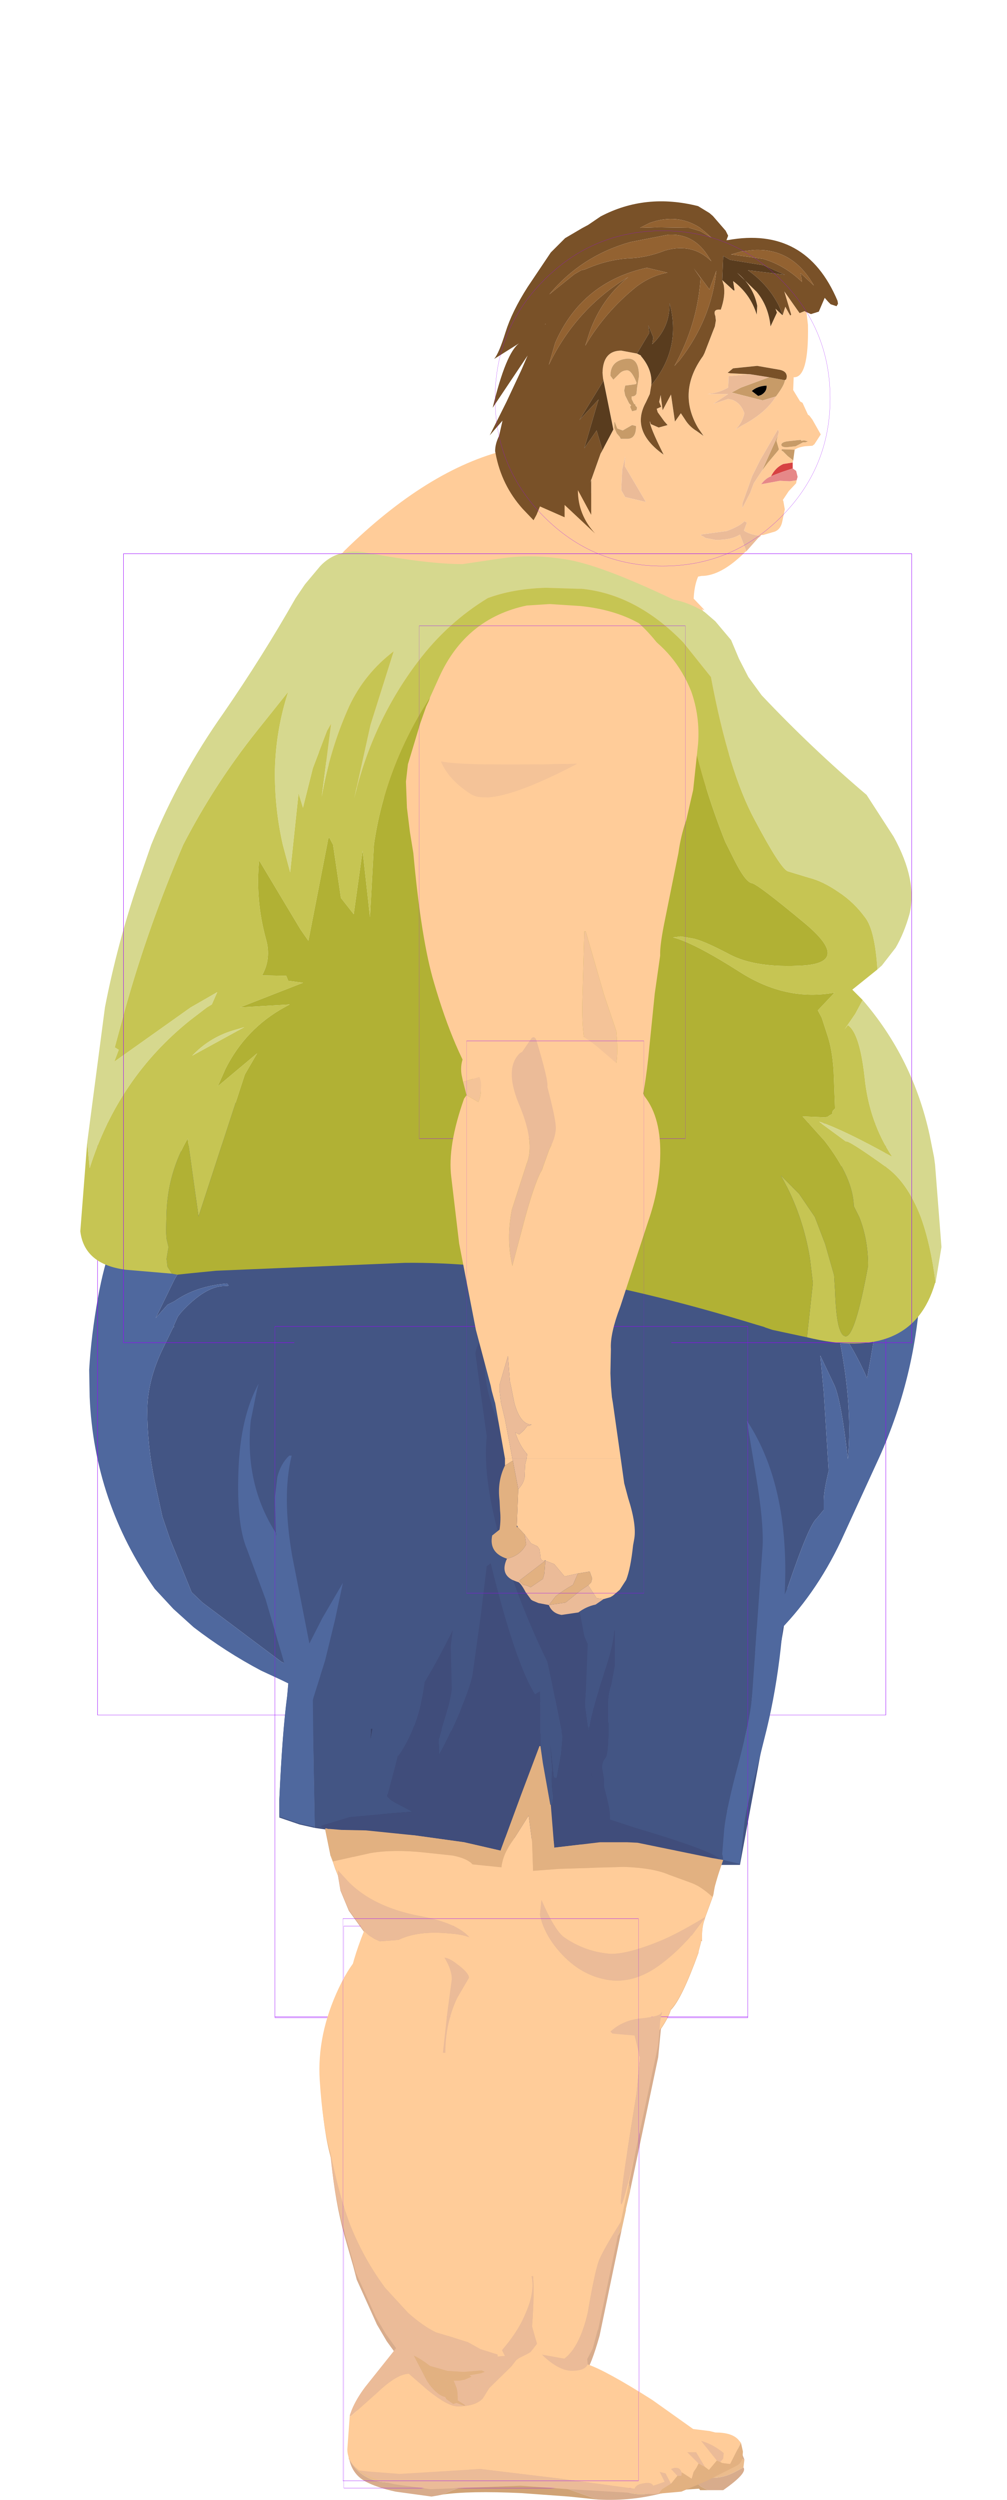 <?xml version="1.0" encoding="UTF-8" standalone="no"?>
<svg xmlns:ffdec="https://www.free-decompiler.com/flash" xmlns:xlink="http://www.w3.org/1999/xlink" ffdec:objectType="frame" height="253.5px" width="102.2px" xmlns="http://www.w3.org/2000/svg">
  <g transform="matrix(1.0, 0.0, 0.0, 1.0, 52.55, 96.15)">
    <use ffdec:characterId="2129" height="105.25" id="arm2" transform="matrix(1.0, 0.0, 0.0, 1.0, -11.4, -33.65)" width="29.7" xlink:href="#sprite0"/>
    <use ffdec:characterId="2142" height="123.6" id="leg2" transform="matrix(1.0, 0.0, 0.0, 1.0, -31.65, 33.75)" width="61.05" xlink:href="#sprite6"/>
    <use ffdec:characterId="2156" height="82.7" id="headOuter" transform="matrix(1.0, 0.0, 0.0, 1.0, -22.8, -96.15)" width="57.55" xlink:href="#sprite10"/>
    <use ffdec:characterId="2167" ffdec:characterName="game_fla.pelvis_432" height="113.05" id="pelvis" transform="matrix(1.0, 0.0, 0.0, 1.0, -52.55, -12.75)" width="102.2" xlink:href="#sprite14"/>
    <use ffdec:characterId="2182" ffdec:characterName="game_fla.chest_437" height="128.85" id="chest" transform="matrix(1.0, 0.0, 0.0, 1.0, -51.4, -73.8)" width="101.05" xlink:href="#sprite15"/>
    <use ffdec:characterId="2195" height="125.15" id="leg1" transform="matrix(1.0, 0.0, 0.0, 1.0, -30.95, 31.7)" width="59.95" xlink:href="#sprite17"/>
    <use ffdec:characterId="2208" height="106.8" id="arm1" transform="matrix(1.0, 0.0, 0.0, 1.0, -11.75, -35.1)" width="30.75" xlink:href="#sprite21"/>
  </g>
  <defs>
    <g id="sprite0" transform="matrix(1.0, 0.0, 0.0, 1.0, 15.85, 12.2)">
      <use ffdec:characterId="2121" ffdec:characterName="game_fla.upperarm2_417" height="56.05" id="upperArm2" transform="matrix(1.0, 0.0, 0.0, 1.0, -15.85, -12.2)" width="29.7" xlink:href="#sprite1"/>
      <use ffdec:characterId="2128" height="64.55" id="lowerArmOuter2" transform="matrix(1.0, 0.0, 0.0, 1.0, -11.35, 28.5)" width="21.65" xlink:href="#sprite3"/>
    </g>
    <g id="sprite1" transform="matrix(1.0, 0.0, 0.0, 1.0, 14.85, 26.95)">
      <use ffdec:characterId="2117" height="54.1" transform="matrix(1.0, 0.0, 0.0, 1.0, -14.85, -26.95)" width="29.7" xlink:href="#shape0"/>
      <use ffdec:characterId="1081" height="100.0" id="shape" transform="matrix(0.27, 0.0, 0.0, 0.52, -13.499, -25.996)" width="100.0" xlink:href="#sprite2"/>
    </g>
    <g id="shape0" transform="matrix(1.0, 0.0, 0.0, 1.0, 14.85, 26.95)">
      <path d="M14.1 -19.35 Q15.0 -16.8 14.8 -14.05 L14.3 -9.35 13.6 -6.3 Q13.05 -4.75 12.8 -2.95 L11.45 3.75 Q10.9 6.4 10.95 7.45 L10.4 11.3 9.75 17.75 Q9.2 22.85 8.4 24.1 L5.95 26.5 Q4.35 27.7 0.45 26.75 -3.45 25.8 -4.45 25.05 -5.5 24.3 -7.3 21.15 -9.95 17.25 -12.0 10.2 -13.3 5.85 -14.1 -2.95 L-14.45 -5.1 -14.75 -7.55 -14.85 -10.2 -14.65 -11.95 -13.4 -16.1 -12.8 -17.8 -12.35 -18.75 Q-6.45 -28.6 6.0 -26.6 9.5 -25.85 12.0 -22.9 13.3 -21.35 14.1 -19.35 M6.65 -21.4 Q4.3 -23.4 0.9 -23.4 -2.5 -23.45 -4.9 -21.6 -6.2 -20.6 -6.85 -19.25 L-7.3 -18.8 Q-10.1 -15.8 -10.1 -10.8 -10.1 -7.9 -6.8 -6.2 -2.6 -4.05 -0.75 -0.25 0.35 2.1 0.85 4.85 L1.6 10.5 1.85 10.5 2.0 9.6 Q2.0 1.7 4.95 -5.55 L7.25 -11.25 8.3 -12.4 Q9.25 -13.9 9.25 -15.15 9.25 -19.1 6.65 -21.4" fill="#ffcc99" fill-rule="evenodd" stroke="none"/>
      <path d="M6.65 -21.4 Q9.25 -19.1 9.25 -15.15 9.25 -13.9 8.3 -12.4 L7.25 -11.25 4.95 -5.55 Q2.0 1.7 2.0 9.6 L1.85 10.5 1.6 10.5 0.85 4.85 Q0.35 2.1 -0.75 -0.25 -2.6 -4.05 -6.8 -6.2 -10.1 -7.9 -10.1 -10.8 -10.1 -15.8 -7.3 -18.8 L-6.85 -19.25 Q-6.2 -20.6 -4.9 -21.6 -2.5 -23.45 0.9 -23.4 4.3 -23.4 6.65 -21.4" fill="#f4c398" fill-rule="evenodd" stroke="none"/>
    </g>
    <g id="sprite2" transform="matrix(1.0, 0.0, 0.0, 1.0, 50.0, 50.0)">
      <use ffdec:characterId="1080" height="100.0" transform="matrix(1.0, 0.0, 0.0, 1.0, -50.0, -50.0)" width="100.0" xlink:href="#shape1"/>
    </g>
    <g id="shape1" transform="matrix(1.0, 0.0, 0.0, 1.0, 50.0, 50.0)">
      <path d="M50.0 50.0 L-50.0 50.0 -50.0 -50.0 50.0 -50.0 50.0 50.0 Z" fill="none" stroke="#9900ff" stroke-linecap="round" stroke-linejoin="round" stroke-width="0.05"/>
    </g>
    <g id="sprite3" transform="matrix(1.0, 0.0, 0.0, 1.0, 11.9, 4.75)">
      <use ffdec:characterId="2127" ffdec:characterName="game_fla.lowerarm2_419" height="64.55" id="lowerArm2" transform="matrix(1.0, 0.0, 0.0, 1.0, -11.9, -4.75)" width="21.65" xlink:href="#sprite4"/>
    </g>
    <g id="sprite4" transform="matrix(1.0, 0.0, 0.0, 1.0, 10.65, 30.3)">
      <use ffdec:characterId="2122" height="44.55" transform="matrix(1.0, 0.0, 0.0, 1.0, -10.65, -30.3)" width="21.3" xlink:href="#shape2"/>
      <use ffdec:characterId="2125" ffdec:characterName="game_fla.fwhand2_420" height="20.0" id="hand" transform="matrix(1.0, 0.0, 0.0, 1.0, -7.55, 14.25)" width="16.2" xlink:href="#sprite5"/>
      <use ffdec:characterId="1081" height="100.0" id="shape" transform="matrix(0.18, 0.0, 0.0, 0.56, -8.999, -28.001)" width="100.0" xlink:href="#sprite2"/>
    </g>
    <g id="shape2" transform="matrix(1.0, 0.0, 0.0, 1.0, 10.65, 30.3)">
      <path d="M-4.15 14.25 L-5.1 14.25 -5.15 14.0 -6.15 8.55 -6.45 7.45 -6.95 5.5 -8.05 1.3 -8.2 0.65 -9.75 -7.45 -10.55 -14.2 Q-10.95 -17.35 -9.25 -22.15 L-9.0 -22.5 -9.35 -23.85 -9.5 -24.55 Q-9.75 -26.0 -8.8 -27.25 L-7.4 -28.75 -6.9 -29.1 Q-3.25 -31.2 0.35 -29.7 2.85 -28.7 4.75 -27.0 L7.5 -24.65 Q8.3 -24.1 9.05 -22.4 10.8 -20.2 10.65 -16.1 10.55 -12.9 9.45 -9.75 L6.6 -1.05 6.05 0.65 Q5.6 2.2 5.65 3.25 L5.65 5.5 5.6 5.7 5.75 8.1 6.6 14.0 6.65 14.25 0.15 14.25 0.0 14.0 -0.05 13.95 Q-0.95 12.65 -2.15 8.7 L-3.1 5.5 -4.6 0.4 -7.35 -9.6 -7.85 -11.75 Q-7.5 -6.6 -6.5 -1.3 L-5.2 5.5 -4.85 7.3 -3.95 12.25 Q-3.75 13.65 -4.0 14.0 L-4.1 14.1 -4.15 14.25" fill="#ffcc99" fill-rule="evenodd" stroke="none"/>
      <path d="M0.15 14.25 L-4.15 14.25 -4.1 14.1 -4.0 14.0 Q-3.75 13.65 -3.95 12.25 L-4.85 7.3 -5.2 5.5 -6.5 -1.3 Q-7.5 -6.6 -7.85 -11.75 L-7.35 -9.6 -4.6 0.4 -3.1 5.5 -2.15 8.7 Q-0.95 12.65 -0.05 13.95 L0.0 14.0 0.15 14.25" fill="#ebbb98" fill-rule="evenodd" stroke="none"/>
    </g>
    <g id="sprite5" transform="matrix(1.0, 0.0, 0.0, 1.0, 8.4, 8.0)">
      <use ffdec:characterId="2123" height="16.05" transform="matrix(1.0, 0.0, 0.0, 1.0, -7.25, -8.0)" width="14.45" xlink:href="#shape3"/>
    </g>
    <g id="shape3" transform="matrix(1.0, 0.0, 0.0, 1.0, 7.25, 8.0)">
      <path d="M-0.7 -8.0 L5.8 -8.0 6.15 -5.4 6.55 -3.9 Q7.45 -1.1 7.15 0.35 L7.05 0.9 Q6.8 3.25 6.35 4.4 L5.7 5.4 5.0 6.0 4.75 6.15 3.25 6.9 Q2.3 7.1 1.5 7.7 0.65 8.2 -0.2 7.95 L-0.4 7.9 Q-1.2 7.7 -1.5 6.95 L-0.6 7.25 -0.4 7.25 -0.15 7.1 -0.1 7.1 -0.4 6.95 Q-0.85 6.55 -0.85 5.3 L-0.4 4.75 -0.3 4.7 0.2 4.5 0.35 4.45 1.0 5.15 1.1 5.4 1.45 6.25 1.55 6.2 2.15 5.7 2.55 5.25 2.95 4.85 3.95 3.95 3.55 3.15 Q3.15 2.55 3.3 0.85 L2.35 0.35 1.25 1.5 0.5 2.5 0.05 3.5 -0.2 3.95 -0.4 4.2 -0.9 4.4 -1.5 4.35 -2.05 4.15 -3.1 3.45 Q-3.95 2.9 -4.05 2.15 -4.15 1.4 -2.8 1.95 L-2.5 1.95 -2.65 1.2 Q-2.35 1.15 -2.35 0.1 -2.35 -1.4 -1.9 -2.35 L-1.3 -3.3 -1.25 -3.9 -1.5 -4.65 Q-1.75 -5.15 -2.95 -5.55 L-3.5 -5.7 -3.45 -5.95 -3.7 -6.8 -3.95 -7.45 -3.8 -7.7 -1.95 -7.25 -0.35 -7.0 Q-0.05 -7.0 -0.7 -8.0 M-6.45 -0.95 L-6.4 -1.25 Q-6.35 -1.95 -6.45 -2.65 L-6.5 -3.65 Q-6.75 -5.6 -5.95 -7.2 L-5.95 -8.0 -5.0 -8.0 -5.05 -7.1 -4.85 -5.45 -5.2 -5.2 Q-5.6 -4.9 -5.5 -3.8 -5.7 -2.05 -6.2 -1.35 L-6.35 -1.1 -6.45 -0.95 M-2.1 5.85 L-2.05 5.85 -2.15 5.95 -2.1 5.85" fill="#ffcc99" fill-rule="evenodd" stroke="none"/>
      <path d="M-1.5 6.95 L-2.55 6.75 -3.15 6.5 -3.3 6.4 -3.85 5.65 Q-4.4 4.6 -4.7 4.6 L-5.2 4.4 Q-6.45 3.75 -5.75 2.25 -7.6 1.65 -7.15 0.0 L-6.6 -0.7 -6.45 -0.95 -6.35 -1.1 -6.2 -1.35 Q-5.7 -2.05 -5.5 -3.8 -5.6 -4.9 -5.2 -5.2 L-4.85 -5.45 -5.05 -7.1 -5.0 -8.0 -0.7 -8.0 Q-0.05 -7.0 -0.35 -7.0 L-1.95 -7.25 -3.8 -7.7 -3.95 -7.45 -3.7 -6.8 -3.45 -5.95 -3.5 -5.7 -2.95 -5.55 Q-1.75 -5.15 -1.5 -4.65 L-1.25 -3.9 -1.3 -3.3 -1.9 -2.35 Q-2.35 -1.4 -2.35 0.1 -2.35 1.15 -2.65 1.2 L-2.5 1.95 -2.8 1.95 Q-4.15 1.4 -4.05 2.15 -3.95 2.9 -3.1 3.45 L-2.05 4.15 -2.4 4.9 -2.1 5.85 -2.15 5.95 -2.05 5.85 -1.4 5.65 -1.2 5.05 -1.5 4.35 -0.9 4.4 -0.4 4.2 -0.2 3.95 0.05 3.5 0.5 2.5 0.9 2.85 2.15 2.65 1.9 1.85 1.5 1.55 1.25 1.5 2.35 0.35 3.3 0.85 Q3.15 2.55 3.55 3.15 L3.95 3.95 2.95 4.85 2.55 5.25 2.15 5.7 1.55 6.2 1.45 6.25 1.1 5.4 1.0 5.15 0.35 4.45 0.2 4.5 -0.3 4.7 -0.4 4.75 -0.85 5.3 Q-0.85 6.55 -0.4 6.95 L-0.1 7.1 -0.15 7.1 -0.4 7.25 -0.6 7.25 -1.5 6.95 M-4.7 4.6 L-4.9 2.9 -4.1 1.35 -3.15 1.0 -2.65 -0.85 Q-2.4 -2.55 -2.9 -3.9 L-5.4 -1.1 -4.4 0.6 -4.85 1.6 -5.0 2.0 Q-5.4 3.35 -4.7 4.6 M-2.7 4.6 L-3.0 3.75 Q-3.55 4.1 -3.5 5.25 L-3.45 5.95 Q-2.9 5.35 -2.7 4.6" fill="#ebbb98" fill-rule="evenodd" stroke="none"/>
      <path d="M-2.05 4.15 L-1.5 4.35 -1.2 5.05 -1.4 5.65 -2.05 5.85 -2.1 5.85 -2.4 4.9 -2.05 4.15 M0.5 2.5 L1.25 1.5 1.5 1.55 1.9 1.85 2.15 2.65 0.9 2.85 0.5 2.5 M-4.7 4.6 Q-5.4 3.35 -5.0 2.0 L-4.85 1.6 -4.4 0.6 -5.4 -1.1 -2.9 -3.9 Q-2.4 -2.55 -2.65 -0.85 L-3.15 1.0 -4.1 1.35 -4.9 2.9 -4.7 4.6 M-2.7 4.6 Q-2.9 5.35 -3.45 5.95 L-3.5 5.25 Q-3.55 4.1 -3.0 3.75 L-2.7 4.6" fill="#e2b181" fill-rule="evenodd" stroke="none"/>
    </g>
    <g id="sprite6" transform="matrix(1.0, 0.0, 0.0, 1.0, 30.15, 19.2)">
      <use ffdec:characterId="2134" ffdec:characterName="game_fla.upperleg2_422" height="84.0" id="upperLeg2" transform="matrix(1.0, 0.0, 0.0, 1.0, -30.15, -19.2)" width="61.05" xlink:href="#sprite7"/>
      <use ffdec:characterId="2141" height="58.7" id="lowerLegOuter2" transform="matrix(1.0, 0.0, 0.0, 1.0, -18.55, 45.7)" width="43.05" xlink:href="#sprite8"/>
    </g>
    <g id="sprite7" transform="matrix(1.0, 0.0, 0.0, 1.0, 31.0, 39.7)">
      <use ffdec:characterId="2130" height="82.75" transform="matrix(1.0, 0.0, 0.0, 1.0, -27.75, -38.45)" width="55.8" xlink:href="#shape4"/>
      <use ffdec:characterId="1081" height="100.0" id="shape" transform="matrix(0.48, 0.0, 0.0, 0.7, -23.998, -35.001)" width="100.0" xlink:href="#sprite2"/>
    </g>
    <g id="shape4" transform="matrix(1.0, 0.0, 0.0, 1.0, 27.75, 38.45)">
      <path d="M16.15 18.85 L16.9 18.5 16.75 18.1 Q11.8 16.5 7.5 13.6 L9.7 6.5 11.45 9.95 Q14.85 -1.75 10.1 -13.05 L16.05 -2.65 Q13.55 -20.15 17.95 -32.15 L20.4 -30.05 Q22.1 -28.2 23.9 -25.45 26.95 -9.3 23.65 6.85 23.45 1.5 22.25 -3.85 21.2 -8.65 17.55 -12.05 20.15 -6.95 21.15 -1.3 23.0 8.9 21.25 19.5 L16.15 18.85 M-17.9 -35.7 Q-20.0 -27.75 -13.4 -23.0 L-11.5 -21.75 Q-12.65 -9.25 -11.65 3.25 L-7.35 -5.4 Q-8.1 5.6 -13.75 15.1 L-16.25 15.75 -16.1 16.15 -18.9 15.9 -19.95 15.75 -20.1 7.45 -20.1 6.4 -19.55 1.55 -19.25 -0.95 -18.8 -3.15 -18.2 -6.5 Q-17.65 -8.2 -17.05 -13.55 L-19.25 -10.9 Q-20.25 -9.3 -21.55 -8.55 L-23.05 -9.85 -23.7 -10.25 -24.5 -12.95 -24.75 -15.6 Q-27.0 -20.05 -26.45 -25.45 L-25.8 -28.65 -25.65 -29.2 -23.4 -32.05 Q-21.55 -34.15 -18.4 -35.5 L-17.9 -35.7 M-14.1 5.8 L-14.25 5.8 -14.3 6.85 -14.1 5.8" fill="#404d7b" fill-rule="evenodd" stroke="none"/>
      <path d="M17.95 -32.15 Q13.55 -20.15 16.05 -2.65 L10.1 -13.05 Q14.85 -1.75 11.45 9.95 L9.7 6.5 7.5 13.6 Q11.8 16.5 16.75 18.1 L16.9 18.5 16.15 18.85 Q5.6 16.8 -5.0 16.55 L-12.55 16.45 -11.4 16.35 -16.1 16.15 -16.25 15.75 -13.75 15.1 Q-8.1 5.6 -7.35 -5.4 L-11.65 3.25 Q-12.65 -9.25 -11.5 -21.75 L-13.4 -23.0 Q-20.0 -27.75 -17.9 -35.7 -4.95 -40.7 8.2 -36.6 13.45 -35.05 17.95 -32.15 M-14.1 5.8 L-14.3 6.85 -14.25 5.8 -14.1 5.8" fill="#37426a" fill-rule="evenodd" stroke="none"/>
      <path d="M21.25 19.5 Q23.0 8.9 21.15 -1.3 20.15 -6.95 17.55 -12.05 21.2 -8.65 22.25 -3.85 23.45 1.5 23.65 6.85 26.95 -9.3 23.9 -25.45 29.6 -15.25 27.45 -3.45 L23.2 19.5 21.25 19.5 M-19.95 15.75 L-21.5 15.4 -23.55 14.7 -23.55 12.9 Q-23.25 6.15 -22.75 2.4 L-22.6 0.7 -23.35 -1.9 -24.95 -7.35 -26.85 -12.45 Q-27.9 -14.95 -27.7 -20.4 -27.5 -25.85 -25.65 -29.2 L-25.8 -28.65 -26.45 -25.45 Q-27.0 -20.05 -24.75 -15.6 L-24.5 -12.95 -23.7 -10.25 -23.05 -9.85 -21.55 -8.55 Q-20.25 -9.3 -19.25 -10.9 L-17.05 -13.55 Q-17.65 -8.2 -18.2 -6.5 L-18.8 -3.15 -19.25 -0.95 -19.55 1.55 -20.1 6.4 -20.1 7.45 -19.95 15.75" fill="#435584" fill-rule="evenodd" stroke="none"/>
      <path d="M-16.1 16.15 L-11.4 16.35 -12.55 16.45 -5.0 16.55 Q5.6 16.8 16.15 18.85 L21.25 19.5 20.65 21.65 Q16.6 21.7 12.6 20.5 L8.7 19.6 Q6.1 20.2 5.4 23.55 L6.15 25.9 Q3.55 23.9 2.35 20.9 L1.6 19.5 -18.35 18.6 -18.9 15.9 -16.1 16.15" fill="#d0a376" fill-rule="evenodd" stroke="none"/>
      <path d="M20.65 21.65 L20.5 22.55 20.4 22.85 19.65 24.9 Q16.75 26.65 15.0 27.35 12.4 28.4 10.8 28.6 L11.75 28.95 Q14.3 29.85 15.45 29.25 L18.1 26.95 18.25 26.75 18.3 26.75 19.65 24.95 Q19.3 25.8 19.35 27.25 L19.25 27.2 19.25 27.35 19.0 28.3 19.0 28.4 Q17.3 33.1 16.2 34.2 15.35 36.75 10.95 40.65 6.45 44.6 1.95 44.25 -2.6 43.85 -7.15 42.0 -11.75 40.15 -13.3 39.1 -14.9 38.0 -16.15 35.25 -17.15 33.15 -15.95 29.1 L-14.95 26.3 -14.45 26.75 -13.9 27.1 -13.35 27.35 -11.45 27.2 -11.35 27.15 Q-10.7 26.85 -9.9 26.7 L-6.3 26.55 Q-4.9 26.65 -4.25 26.95 -5.55 25.45 -9.45 24.75 L-9.9 24.65 Q-14.1 23.75 -16.5 21.35 L-17.6 20.15 -17.6 20.6 -17.9 19.85 -18.1 19.25 -18.35 18.6 1.6 19.5 2.35 20.9 Q3.55 23.9 6.15 25.9 L5.4 23.55 Q6.1 20.2 8.7 19.6 L12.6 20.5 Q16.6 21.7 20.65 21.65" fill="#ebbc8d" fill-rule="evenodd" stroke="none"/>
      <path d="M19.65 24.9 L19.65 24.95 18.3 26.75 18.25 26.75 18.1 26.95 15.45 29.25 Q14.3 29.85 11.75 28.95 L10.8 28.6 Q12.4 28.4 15.0 27.35 16.75 26.65 19.65 24.9 M-14.95 26.3 L-16.5 24.15 -17.35 22.1 -17.6 20.6 -17.6 20.15 -16.5 21.35 Q-14.1 23.75 -9.9 24.65 L-9.45 24.75 Q-5.55 25.45 -4.25 26.95 -4.9 26.65 -6.3 26.55 L-9.9 26.7 Q-10.7 26.85 -11.35 27.15 L-11.45 27.2 -13.35 27.35 -13.9 27.1 -14.45 26.75 -14.95 26.3" fill="#d8ac8c" fill-rule="evenodd" stroke="none"/>
    </g>
    <g id="sprite8" transform="matrix(1.0, 0.0, 0.0, 1.0, 20.7, 4.45)">
      <use ffdec:characterId="2140" ffdec:characterName="game_fla.lowerleg2_424" height="58.7" id="lowerLeg2" transform="matrix(1.0, 0.0, 0.0, 1.0, -20.7, -4.45)" width="43.05" xlink:href="#sprite9"/>
    </g>
    <g id="sprite9" transform="matrix(1.0, 0.0, 0.0, 1.0, 17.4, 29.0)">
      <use ffdec:characterId="2135" height="15.05" transform="matrix(1.0, 0.0, 0.0, 1.0, -14.55, 14.65)" width="40.2" xlink:href="#shape5"/>
      <use ffdec:characterId="2136" height="44.6" transform="matrix(1.0, 0.0, 0.0, 1.0, -17.4, -26.25)" width="35.0" xlink:href="#shape6"/>
      <use ffdec:characterId="1081" height="100.0" id="shape" transform="matrix(0.3, 0.0, 0.0, 0.57, -14.999, -28.502)" width="100.0" xlink:href="#sprite2"/>
    </g>
    <g id="shape5" transform="matrix(1.0, 0.0, 0.0, 1.0, 14.55, -14.65)">
      <path d="M2.7 15.0 L3.7 15.0 3.9 15.05 9.85 16.7 Q11.75 17.35 16.4 20.3 L20.55 23.25 20.9 23.25 Q21.0 23.45 21.25 23.45 L23.05 23.75 23.9 23.9 24.8 24.3 25.45 25.1 24.3 24.45 22.25 24.7 25.65 25.6 25.55 26.4 24.7 26.85 Q22.9 27.8 21.15 27.25 L20.25 26.75 19.45 26.95 18.55 27.75 16.9 28.9 15.5 29.1 Q13.55 29.25 11.35 27.7 9.1 26.15 5.25 25.9 1.35 25.65 -3.55 26.9 -8.5 28.15 -10.85 27.9 -13.25 27.7 -14.45 25.6 L-14.5 25.55 -14.55 24.65 -14.3 21.85 -14.1 21.3 -14.0 21.1 -14.0 21.8 Q-12.2 19.35 -9.4 18.3 -6.8 19.5 -4.85 21.55 L-4.25 22.2 -3.2 21.75 Q-1.45 20.85 -0.05 19.6 L1.65 17.6 2.1 17.65 2.7 15.0 M-4.0 15.0 L0.85 15.0 -0.45 17.75 -1.2 18.75 -2.2 18.65 Q-4.0 18.25 -4.5 16.55 L-4.0 15.0" fill="#ebbc8d" fill-rule="evenodd" stroke="none"/>
      <path d="M25.45 25.1 L25.65 25.6 22.25 24.7 24.3 24.45 25.45 25.1 M25.55 26.4 Q26.0 26.95 23.5 28.7 L21.95 28.7 21.25 28.35 Q20.9 28.0 19.75 27.35 L18.8 28.7 17.7 28.9 Q14.3 29.85 10.75 29.65 L7.1 28.35 Q4.5 27.35 2.6 27.35 L-1.55 27.9 Q-2.95 28.25 -5.0 29.15 L-5.5 29.25 -6.1 29.35 -9.75 28.85 Q-11.6 28.45 -12.75 27.85 -14.1 27.15 -14.45 25.6 -13.25 27.7 -10.85 27.9 -8.5 28.15 -3.55 26.9 1.35 25.65 5.25 25.9 9.1 26.15 11.35 27.7 13.55 29.25 15.5 29.1 L16.9 28.9 18.55 27.75 19.45 26.95 20.25 26.75 21.15 27.25 Q22.9 27.8 24.7 26.85 L25.55 26.4 M-14.0 21.1 L-9.6 15.05 -4.6 14.7 -4.0 15.0 -4.5 16.55 Q-4.0 18.25 -2.2 18.65 L-1.2 18.75 -0.45 17.75 0.85 15.0 1.7 14.65 Q2.25 14.6 2.7 15.0 L2.1 17.65 1.65 17.6 -0.05 19.6 -1.05 19.85 -2.3 19.85 -3.45 19.75 -3.75 19.55 Q-5.45 18.6 -6.25 17.45 L-6.35 17.45 -6.4 18.0 -4.85 19.9 -4.3 20.4 -3.2 21.75 -4.25 22.2 -4.85 21.55 Q-6.8 19.5 -9.4 18.3 -12.2 19.35 -14.0 21.8 L-14.0 21.1" fill="#d8ac8c" fill-rule="evenodd" stroke="none"/>
      <path d="M21.95 28.7 L21.15 28.7 21.05 28.55 18.8 28.7 19.75 27.35 Q20.9 28.0 21.25 28.35 L21.95 28.7 M10.75 29.65 L7.85 29.35 3.05 29.0 Q-2.3 28.75 -5.0 29.15 -2.95 28.25 -1.55 27.9 L2.6 27.35 Q4.5 27.35 7.1 28.35 L10.75 29.65 M-0.05 19.6 Q-1.45 20.85 -3.2 21.75 L-4.3 20.4 -4.85 19.9 -6.4 18.0 -6.35 17.45 -6.25 17.45 Q-5.45 18.6 -3.75 19.55 L-3.45 19.75 -2.3 19.85 -1.05 19.85 -0.05 19.6" fill="#d0a376" fill-rule="evenodd" stroke="none"/>
    </g>
    <g id="shape6" transform="matrix(1.0, 0.0, 0.0, 1.0, 17.4, 26.25)">
      <path d="M14.05 -1.65 Q13.7 -3.45 13.7 -5.2 L14.2 -9.35 14.7 -14.25 Q14.7 -15.75 15.0 -16.05 L16.15 -17.25 17.2 -18.3 16.9 -15.2 14.05 -1.65 M-16.3 -4.9 Q-15.3 -0.05 -14.2 2.7 -12.85 6.05 -10.7 8.95 L-8.4 11.45 -7.25 12.4 -6.3 14.75 -5.55 15.95 -5.55 15.8 Q-4.9 13.3 -3.45 11.35 -4.1 13.25 -3.9 14.6 L-3.65 16.65 -3.75 17.55 -5.8 17.0 -5.8 16.95 -6.15 16.85 Q-7.05 16.15 -7.8 15.8 L-9.6 15.05 -10.65 13.6 -11.65 11.9 -13.7 7.35 -14.05 6.0 -14.9 3.05 Q-15.9 -0.5 -16.3 -4.9 M-0.1 17.55 L-0.1 17.5 Q2.2 11.1 -0.4 5.5 2.75 9.8 2.8 15.0 L2.8 15.3 2.5 15.7 2.5 16.9 Q1.05 18.25 -0.1 17.55 M5.45 15.95 L5.2 15.7 7.4 16.1 7.5 16.1 7.65 16.0 9.4 13.05 9.85 11.45 Q10.5 7.6 10.95 6.25 11.35 5.2 13.2 2.25 L10.95 13.05 Q10.1 16.05 9.5 16.8 8.85 17.55 7.65 17.3 6.65 17.0 5.45 15.95 M3.3 -19.7 L3.15 -13.85 2.7 -10.9 1.95 -8.1 0.8 -20.7 1.8 -21.0 3.3 -19.7 M-1.55 10.2 L-1.3 10.8 -1.4 10.65 -1.7 10.2 -1.55 10.2" fill="#d8ac8c" fill-rule="evenodd" stroke="none"/>
      <path d="M17.2 -18.3 L16.15 -17.25 15.0 -16.05 Q14.7 -15.75 14.7 -14.25 L14.2 -9.35 13.7 -5.2 Q13.7 -3.45 14.05 -1.65 L14.05 -1.6 13.6 0.3 13.65 0.2 13.2 2.25 Q11.35 5.2 10.95 6.25 10.5 7.6 9.85 11.45 L9.4 13.05 7.65 16.0 7.5 16.1 7.4 16.1 5.2 15.7 5.45 15.95 2.5 16.9 2.5 15.7 2.8 15.3 2.8 15.0 Q2.75 9.8 -0.4 5.5 2.2 11.1 -0.1 17.5 L-0.1 17.55 -2.4 17.8 -3.75 17.55 -3.65 16.65 -3.9 14.6 Q-4.1 13.25 -3.45 11.35 -4.9 13.3 -5.55 15.8 L-5.55 15.95 -6.3 14.75 -7.25 12.4 -8.4 11.45 -10.7 8.95 Q-12.85 6.05 -14.2 2.7 -15.3 -0.05 -16.3 -4.9 -17.05 -7.5 -17.35 -12.1 -17.65 -16.75 -15.4 -21.5 -13.15 -26.25 -10.35 -26.1 -7.2 -26.7 -4.7 -24.55 -4.2 -24.5 -3.55 -24.0 10.85 -16.95 16.35 -20.5 18.05 -20.8 17.45 -19.2 L17.2 -18.3 M3.3 -19.7 L1.8 -21.0 0.8 -20.7 1.95 -8.1 2.7 -10.9 3.15 -13.85 3.3 -19.7 M-1.55 10.2 L-1.7 10.2 -1.4 10.65 -1.3 10.8 -1.55 10.2" fill="#ebbc8d" fill-rule="evenodd" stroke="none"/>
      <path d="M-4.5 18.3 L-4.5 18.35 -4.55 18.3 -4.5 18.3" fill="#ebbb98" fill-rule="evenodd" stroke="none"/>
    </g>
    <g id="sprite10" transform="matrix(1.0, 0.0, 0.0, 1.0, 24.0, 74.7)">
      <use ffdec:characterId="2155" ffdec:characterName="game_fla.head_426" height="82.7" id="head" transform="matrix(1.0, 0.0, 0.0, 1.0, -24.0, -74.7)" width="57.55" xlink:href="#sprite11"/>
    </g>
    <g id="sprite11" transform="matrix(1.0, 0.0, 0.0, 1.0, 37.5, 40.4)">
      <use ffdec:characterId="2143" height="37.1" transform="matrix(1.0, 0.0, 0.0, 1.0, -37.5, 5.2)" width="45.1" xlink:href="#shape7"/>
      <use ffdec:characterId="2145" height="38.5" transform="matrix(1.0, 0.0, 0.0, 1.0, -17.55, -20.0)" width="35.35" xlink:href="#sprite12"/>
      <use ffdec:characterId="1111" height="100.0" id="shape" transform="matrix(0.34, 0.0, 0.0, 0.34, -17.001, -17.001)" width="100.0" xlink:href="#sprite13"/>
    </g>
    <g id="shape7" transform="matrix(1.0, 0.0, 0.0, 1.0, 37.5, -5.2)">
      <path d="M4.15 21.35 L4.25 21.5 4.0 21.35 Q6.55 25.85 7.2 28.1 7.8 30.3 7.5 32.4 L7.15 35.0 6.25 37.2 5.1 39.0 Q4.75 39.15 4.65 39.25 1.6 41.9 -3.75 42.2 -9.1 42.5 -14.3 41.95 L-26.6 40.75 Q-33.65 40.1 -36.45 32.75 -39.8 24.1 -32.35 15.5 -23.85 7.15 -15.75 5.2 -4.5 10.5 4.15 17.2 3.25 18.2 3.15 20.3 L4.15 21.35" fill="#ffcc99" fill-rule="evenodd" stroke="none"/>
    </g>
    <g id="sprite12" transform="matrix(1.0, 0.0, 0.0, 1.0, 17.2, 20.7)">
      <use ffdec:characterId="2144" height="38.5" transform="matrix(1.0, 0.0, 0.0, 1.0, -17.2, -20.7)" width="35.35" xlink:href="#shape8"/>
    </g>
    <g id="shape8" transform="matrix(1.0, 0.0, 0.0, 1.0, 17.2, 20.7)">
      <path d="M12.55 -9.2 L12.8 -10.0 13.3 -9.1 13.4 -9.2 12.7 -11.55 14.25 -9.35 14.75 -9.55 14.95 -9.45 15.1 -8.15 Q15.2 -2.75 13.65 -2.85 L13.6 -1.55 14.3 -0.4 Q14.4 -0.35 14.55 -0.25 L15.1 0.95 15.25 1.05 15.55 1.45 16.4 2.95 15.75 3.95 15.55 4.1 14.8 4.15 Q14.1 4.25 13.75 4.5 L12.45 4.45 Q12.35 4.6 12.55 4.65 L13.05 5.15 13.5 5.5 13.6 5.6 13.55 5.8 12.6 5.95 Q11.8 6.3 11.35 7.2 10.8 7.4 10.35 8.0 L12.25 7.65 13.25 7.7 13.95 7.6 13.9 7.9 13.15 8.7 12.55 9.6 12.6 9.7 12.75 10.55 12.5 11.75 Q12.35 12.55 11.75 12.8 L10.55 13.15 10.35 13.15 10.3 13.25 Q9.15 13.1 8.6 12.7 L8.9 11.9 8.65 11.75 Q8.2 12.25 6.85 12.75 L4.25 13.1 4.25 13.2 Q4.45 13.25 4.7 13.45 L5.75 13.65 Q7.35 13.65 8.2 13.1 L8.85 14.8 8.75 14.85 Q6.3 17.3 4.3 17.3 L1.6 17.8 Q-2.15 17.8 -4.35 16.05 L-5.25 15.2 Q-9.15 14.9 -12.45 11.1 L-12.1 10.25 -9.6 11.35 -9.6 10.1 -6.5 13.0 Q-8.25 11.1 -8.25 8.6 L-6.9 11.1 -6.9 7.5 -7.0 7.85 -5.95 4.9 -5.75 4.55 -5.55 4.15 -4.65 2.45 -5.65 -2.5 -5.7 -2.75 -5.75 -3.3 Q-5.7 -5.55 -3.85 -5.55 L-2.25 -5.25 -1.85 -5.05 -1.85 -5.0 Q-0.65 -3.6 -0.8 -2.05 L-0.95 -1.15 -1.35 -0.3 Q-2.95 2.6 0.45 5.0 -1.0 2.1 -0.95 1.6 L-0.85 1.9 -0.05 2.25 0.85 2.0 0.5 1.6 -0.15 0.7 -0.25 0.35 0.2 0.15 0.0 -0.35 0.15 -1.05 0.35 0.5 1.2 -1.1 1.6 1.65 2.2 0.8 2.6 1.4 Q3.05 2.15 3.8 2.6 L4.5 3.1 3.95 2.3 Q1.8 -1.35 4.45 -5.0 L4.6 -5.3 5.45 -7.5 5.65 -8.0 5.75 -8.6 5.7 -9.05 Q5.4 -9.8 6.25 -9.7 6.75 -11.1 6.55 -12.2 L6.4 -12.7 7.55 -11.65 7.65 -11.65 7.5 -12.6 Q9.25 -11.3 9.9 -9.2 L9.95 -10.1 Q9.55 -12.1 7.9 -13.45 L9.9 -11.5 Q11.1 -10.05 11.3 -8.0 L11.95 -9.4 11.8 -9.8 12.5 -9.15 12.55 -9.2 M6.95 -16.75 L6.8 -16.75 6.85 -16.8 6.95 -16.75 M12.75 -2.55 L12.9 -2.65 12.95 -2.9 Q12.95 -3.45 12.25 -3.6 L9.95 -4.0 7.5 -3.75 6.95 -3.3 7.2 -3.25 9.25 -3.15 7.05 -2.95 7.0 -1.8 Q6.05 -1.25 4.9 -1.15 L7.0 -1.15 5.5 -0.15 7.0 -0.65 7.45 -0.55 Q8.3 -0.2 8.65 0.8 8.45 1.75 7.75 2.45 L8.4 2.05 Q10.8 0.8 11.85 -0.9 12.75 -2.1 12.75 -2.55 M12.05 3.05 L12.15 2.7 12.05 2.45 10.25 5.55 9.45 7.15 8.95 8.55 8.45 9.95 8.45 10.4 9.25 8.85 9.3 8.7 9.6 7.9 10.45 6.6 11.05 5.8 12.1 4.55 12.15 4.45 11.9 3.6 12.05 3.05 M14.45 3.6 L14.35 3.5 13.0 3.65 Q12.4 3.75 12.4 4.0 12.4 4.25 12.95 4.25 L13.85 4.15 14.6 3.75 14.85 3.75 15.1 3.65 14.7 3.55 14.45 3.6 M-2.35 2.15 L-2.35 2.1 -2.75 2.0 -3.7 2.55 -4.25 2.35 -4.5 1.7 -4.55 1.7 -4.55 2.3 -4.3 2.85 -4.0 3.2 -3.9 3.4 -3.25 3.4 Q-2.35 3.4 -2.35 2.15 M-4.1 -3.15 Q-3.75 -3.55 -3.25 -3.55 -2.8 -3.55 -2.3 -2.3 L-2.35 -2.15 -3.45 -2.0 -3.55 -1.5 -3.45 -1.0 -3.05 -0.2 -2.85 0.0 -2.95 0.15 -2.75 0.6 -2.35 0.5 -2.3 0.5 -2.25 0.25 -2.25 0.2 -2.4 0.05 -2.45 -0.15 -2.5 -0.1 -2.55 -0.15 -2.8 -0.65 -2.8 -0.9 Q-2.4 -0.9 -2.3 -1.2 L-2.25 -1.75 -2.05 -2.95 Q-2.05 -5.0 -3.5 -4.7 -4.95 -4.45 -4.95 -3.0 L-4.65 -2.6 -4.1 -3.15 M-3.5 6.15 L-3.45 5.2 -3.75 6.5 -3.85 8.6 -3.45 9.3 -1.35 9.8 -3.5 6.15" fill="#ffcc99" fill-rule="evenodd" stroke="none"/>
      <path d="M12.75 -2.55 Q12.75 -2.1 11.85 -0.9 L10.5 -0.5 7.35 -1.3 8.3 -1.8 11.15 -2.85 12.75 -2.55 M9.4 -1.45 L10.05 -0.95 10.35 -1.05 Q10.95 -1.4 10.9 -2.0 9.95 -1.95 9.4 -1.45 M12.05 3.05 L11.9 3.6 12.15 4.45 12.1 4.55 11.05 5.8 10.45 6.6 12.05 3.05 M13.6 5.6 L13.5 5.5 13.05 5.15 12.55 4.65 Q12.35 4.6 12.45 4.45 L13.75 4.5 13.6 5.6 M14.45 3.6 L14.7 3.55 15.1 3.65 14.85 3.75 14.6 3.75 13.85 4.15 12.95 4.25 Q12.4 4.25 12.4 4.0 12.4 3.75 13.0 3.65 L14.35 3.5 14.45 3.6 M-4.1 -3.15 L-4.65 -2.6 -4.95 -3.0 Q-4.95 -4.45 -3.5 -4.7 -2.05 -5.0 -2.05 -2.95 L-2.25 -1.75 -2.3 -1.2 Q-2.4 -0.9 -2.8 -0.9 L-2.8 -0.65 -2.55 -0.15 -2.5 -0.1 -2.45 -0.15 -2.4 0.05 -2.25 0.2 -2.25 0.25 -2.3 0.5 -2.35 0.5 -2.75 0.6 -2.95 0.15 -2.85 0.0 -3.05 -0.2 -3.45 -1.0 -3.55 -1.5 -3.45 -2.0 -2.35 -2.15 -2.3 -2.3 Q-2.8 -3.55 -3.25 -3.55 -3.75 -3.55 -4.1 -3.15 M-2.35 2.15 Q-2.35 3.4 -3.25 3.4 L-3.9 3.4 -4.0 3.2 -4.3 2.85 -4.55 2.3 -4.55 1.7 -4.5 1.7 -4.25 2.35 -3.7 2.55 -2.75 2.0 -2.35 2.1 -2.35 2.15" fill="#c79b68" fill-rule="evenodd" stroke="none"/>
      <path d="M11.85 -0.9 Q10.8 0.8 8.4 2.05 L7.75 2.45 Q8.45 1.75 8.65 0.8 8.3 -0.2 7.45 -0.55 L7.0 -0.65 5.5 -0.15 7.0 -1.15 4.9 -1.15 Q6.05 -1.25 7.0 -1.8 L7.05 -2.95 9.25 -3.15 11.15 -2.85 8.3 -1.8 7.35 -1.3 10.5 -0.5 11.85 -0.9 M10.45 6.6 L9.6 7.9 9.3 8.7 9.25 8.85 8.45 10.4 8.45 9.95 8.95 8.55 9.45 7.15 10.25 5.55 12.05 2.45 12.15 2.7 12.05 3.05 10.45 6.6 M10.3 13.25 L10.05 13.45 8.85 14.8 8.2 13.1 Q7.35 13.65 5.75 13.65 L4.7 13.45 Q4.45 13.25 4.25 13.2 L4.25 13.1 6.85 12.75 Q8.2 12.25 8.65 11.75 L8.9 11.9 8.6 12.7 Q9.15 13.1 10.3 13.25 M-3.5 6.15 L-1.35 9.8 -3.45 9.3 -3.85 8.6 -3.75 6.5 -3.45 5.2 -3.5 6.15" fill="#ebbb98" fill-rule="evenodd" stroke="none"/>
      <path d="M9.4 -1.45 Q9.95 -1.95 10.9 -2.0 10.95 -1.4 10.35 -1.05 L10.05 -0.95 9.4 -1.45" fill="#000000" fill-rule="evenodd" stroke="none"/>
      <path d="M14.35 -13.4 L15.7 -12.15 Q13.55 -15.95 9.6 -15.75 L8.35 -15.6 7.3 -15.3 10.55 -14.85 Q12.75 -14.2 14.5 -12.5 L14.35 -13.4 M12.55 -9.2 L12.1 -10.2 Q11.0 -12.3 9.0 -13.7 L12.65 -13.25 12.75 -13.25 12.6 -13.3 10.6 -14.2 7.2 -14.75 6.5 -15.15 6.4 -12.7 6.55 -12.2 Q6.75 -11.1 6.25 -9.7 5.4 -9.8 5.7 -9.05 L5.75 -8.6 5.65 -8.0 5.45 -7.5 4.6 -5.3 4.45 -5.0 Q1.8 -1.35 3.95 2.3 L4.5 3.1 3.8 2.6 Q3.05 2.15 2.6 1.4 L2.2 0.8 1.6 1.65 1.2 -1.1 0.35 0.5 0.15 -1.05 0.0 -0.35 0.2 0.15 -0.25 0.35 -0.15 0.7 0.5 1.6 0.85 2.0 -0.05 2.25 -0.85 1.9 -0.95 1.6 Q-1.0 2.1 0.45 5.0 -2.95 2.6 -1.35 -0.3 L-0.95 -1.15 -0.8 -2.05 Q2.3 -5.8 1.05 -10.35 1.1 -7.9 -0.7 -6.2 L-0.6 -6.9 -1.1 -8.1 -1.0 -7.35 -2.25 -5.25 -3.85 -5.55 Q-5.7 -5.55 -5.75 -3.3 L-5.7 -2.75 -5.65 -2.5 -8.1 1.5 -6.15 -0.6 -7.6 4.35 -6.35 2.55 -5.75 4.55 -5.95 4.9 -7.0 7.85 -6.9 7.5 -6.9 11.1 -8.25 8.6 Q-8.25 11.1 -6.5 13.0 L-9.6 10.1 -9.6 11.35 -12.1 10.25 -12.45 11.1 -12.75 11.65 -13.85 10.5 Q-16.0 8.1 -16.6 4.9 L-16.65 4.65 Q-16.65 3.9 -16.25 3.1 L-15.9 1.55 -17.2 3.05 -15.5 -0.35 -14.0 -3.55 -13.35 -5.05 -16.9 0.25 Q-15.55 -5.35 -14.2 -6.3 L-16.75 -4.7 Q-16.25 -5.3 -15.6 -7.4 -14.95 -9.5 -13.35 -12.0 L-11.0 -15.5 -9.55 -16.95 -7.85 -17.95 -7.2 -18.3 -5.95 -19.15 Q-1.4 -21.55 3.95 -20.2 L5.1 -19.5 5.45 -19.2 6.75 -17.7 7.0 -17.2 6.85 -16.8 6.8 -16.75 6.95 -16.75 Q14.9 -18.2 18.1 -10.6 L18.15 -10.3 18.0 -10.05 17.4 -10.25 17.15 -10.5 16.8 -10.9 16.2 -9.5 15.4 -9.25 14.95 -9.45 14.75 -9.55 14.25 -9.35 12.7 -11.55 13.4 -9.2 13.3 -9.1 12.8 -10.0 12.55 -9.2 M4.7 -17.55 L4.15 -18.0 Q1.85 -19.5 -0.95 -18.5 L-1.95 -18.0 -0.25 -18.05 3.05 -18.0 4.2 -17.65 5.3 -17.0 4.7 -17.55 M4.85 -15.3 Q3.4 -17.45 0.9 -17.3 L-2.95 -16.55 Q-7.9 -15.15 -11.15 -11.25 L-8.6 -13.3 -7.9 -13.7 Q-7.55 -13.75 -7.25 -13.9 -5.25 -14.75 -3.2 -14.9 -1.3 -14.95 0.6 -15.7 3.4 -16.5 5.3 -14.6 L4.85 -15.3 M3.5 -13.9 L4.2 -12.9 Q3.9 -8.25 1.55 -4.0 L2.1 -4.6 Q5.3 -8.75 5.8 -13.65 L5.1 -11.75 3.5 -13.9 M9.25 -3.15 L7.2 -3.25 6.95 -3.3 7.5 -3.75 9.95 -4.0 12.25 -3.6 Q12.95 -3.45 12.95 -2.9 L12.9 -2.65 12.75 -2.55 11.15 -2.85 9.25 -3.15 M-11.55 -8.25 L-11.6 -8.2 -11.5 -8.25 -11.55 -8.25 M-11.2 -4.1 Q-8.45 -9.8 -3.15 -13.0 -5.85 -10.8 -7.05 -7.45 L-7.5 -6.05 Q-5.5 -9.45 -2.35 -12.0 -0.85 -13.15 0.85 -13.45 L-1.25 -13.95 Q-7.85 -12.5 -10.55 -6.35 L-11.2 -4.1" fill="#795128" fill-rule="evenodd" stroke="none"/>
      <path d="M13.55 5.8 L13.55 6.4 12.5 6.75 Q11.8 7.0 11.35 7.2 11.8 6.3 12.6 5.95 L13.55 5.8" fill="#d74242" fill-rule="evenodd" stroke="none"/>
      <path d="M13.55 6.4 L13.9 6.65 14.05 7.25 13.95 7.6 13.25 7.7 12.25 7.65 10.35 8.0 Q10.8 7.4 11.35 7.2 11.8 7.0 12.5 6.75 L13.55 6.4" fill="#e68888" fill-rule="evenodd" stroke="none"/>
      <path d="M14.35 -13.4 L14.5 -12.5 Q12.75 -14.2 10.55 -14.85 L7.3 -15.3 8.35 -15.6 9.6 -15.75 Q13.55 -15.95 15.7 -12.15 L14.35 -13.4 M3.5 -13.9 L5.1 -11.75 5.8 -13.65 Q5.3 -8.75 2.1 -4.6 L1.55 -4.0 Q3.9 -8.25 4.2 -12.9 L3.5 -13.9 M4.85 -15.3 L5.3 -14.6 Q3.4 -16.5 0.6 -15.7 -1.3 -14.95 -3.2 -14.9 -5.25 -14.75 -7.25 -13.9 -7.55 -13.75 -7.9 -13.7 L-8.6 -13.3 -11.15 -11.25 Q-7.9 -15.15 -2.95 -16.55 L0.9 -17.3 Q3.4 -17.45 4.85 -15.3 M4.7 -17.55 L5.3 -17.0 4.2 -17.65 3.05 -18.0 -0.25 -18.05 -1.95 -18.0 -0.95 -18.5 Q1.85 -19.5 4.15 -18.0 L4.7 -17.55 M-11.2 -4.1 L-10.55 -6.35 Q-7.85 -12.5 -1.25 -13.95 L0.85 -13.45 Q-0.85 -13.15 -2.35 -12.0 -5.5 -9.45 -7.5 -6.05 L-7.05 -7.45 Q-5.85 -10.8 -3.15 -13.0 -8.45 -9.8 -11.2 -4.1 M-11.55 -8.25 L-11.5 -8.25 -11.6 -8.2 -11.55 -8.25" fill="#936231" fill-rule="evenodd" stroke="none"/>
      <path d="M6.4 -12.7 L6.5 -15.15 7.2 -14.75 10.6 -14.2 12.6 -13.3 12.75 -13.25 12.65 -13.25 9.0 -13.7 Q11.0 -12.3 12.1 -10.2 L12.55 -9.2 12.5 -9.15 11.8 -9.8 11.95 -9.4 11.3 -8.0 Q11.1 -10.05 9.9 -11.5 L7.9 -13.45 Q9.55 -12.1 9.95 -10.1 L9.9 -9.2 Q9.25 -11.3 7.5 -12.6 L7.65 -11.65 7.55 -11.65 6.4 -12.7 M-5.75 4.55 L-6.35 2.55 -7.6 4.35 -6.15 -0.6 -8.1 1.5 -5.65 -2.5 -4.65 2.45 -5.55 4.15 -5.75 4.55 M-2.25 -5.25 L-1.0 -7.35 -1.1 -8.1 -0.6 -6.9 -0.7 -6.2 Q1.1 -7.9 1.05 -10.35 2.3 -5.8 -0.8 -2.05 -0.65 -3.6 -1.85 -5.0 L-1.85 -5.05 -2.25 -5.25" fill="#593c1e" fill-rule="evenodd" stroke="none"/>
    </g>
    <g id="sprite13" transform="matrix(1.0, 0.0, 0.0, 1.0, 50.0, 50.0)">
      <use ffdec:characterId="1110" height="100.0" transform="matrix(1.0, 0.0, 0.0, 1.0, -50.0, -50.0)" width="100.0" xlink:href="#shape9"/>
    </g>
    <g id="shape9" transform="matrix(1.0, 0.0, 0.0, 1.0, 50.0, 50.0)">
      <path d="M35.35 -35.35 Q50.0 -20.7 50.0 0.0 50.0 20.7 35.35 35.35 20.7 50.0 0.0 50.0 -20.7 50.0 -35.35 35.35 -50.0 20.7 -50.0 0.0 -50.0 -20.7 -35.35 -35.35 -20.7 -50.0 0.0 -50.0 20.7 -50.0 35.35 -35.35 Z" fill="none" stroke="#9900ff" stroke-linecap="round" stroke-linejoin="round" stroke-width="0.05"/>
    </g>
    <g id="sprite14" transform="matrix(1.0, 0.0, 0.0, 1.0, 49.9, 60.5)">
      <use ffdec:characterId="2157" height="64.15" transform="matrix(1.0, 0.0, 0.0, 1.0, -40.85, -32.15)" width="84.45" xlink:href="#shape10"/>
      <use ffdec:characterId="1081" height="100.0" id="shape" transform="matrix(0.8, 0.0, 0.0, 0.6, -40, -29.998)" width="100.0" xlink:href="#sprite2"/>
    </g>
    <g id="shape10" transform="matrix(1.0, 0.0, 0.0, 1.0, 40.85, 32.15)">
      <path d="M-16.95 -31.25 L-14.85 -31.05 -3.0 -29.95 9.5 -28.65 10.6 -28.55 16.5 -27.8 31.4 -26.05 16.5 -26.4 -15.35 -29.8 -16.95 -31.25 M39.4 -14.25 Q39.7 -12.8 38.1 -4.15 36.65 -7.45 35.0 -9.5 36.7 -1.85 36.15 4.05 35.5 -1.75 34.8 -3.4 L33.35 -6.45 33.7 -2.75 34.2 5.25 Q33.7 7.3 33.7 8.25 L33.7 9.2 33.0 10.05 Q32.2 10.7 30.1 16.9 28.0 23.1 13.45 26.85 -1.1 30.55 -7.1 28.9 L-14.4 26.75 -16.35 26.2 Q-18.95 25.75 -21.35 24.6 L-29.35 18.6 -30.45 17.55 -32.65 12.15 -33.45 9.8 -33.45 9.75 -34.2 6.3 Q-34.95 2.7 -34.95 -0.85 -34.95 -3.95 -33.3 -7.3 L-32.35 -9.25 -32.2 -9.4 -32.3 -9.4 -31.85 -10.4 -31.5 -10.85 Q-29.05 -13.5 -27.1 -13.5 -26.5 -13.5 -26.8 -13.65 L-26.85 -13.75 Q-30.0 -13.5 -32.2 -11.95 L-32.9 -11.6 -34.1 -10.25 -32.15 -14.25 Q-30.05 -17.75 -26.6 -19.75 -29.7 -19.25 -31.7 -16.9 L-31.25 -19.95 Q-30.8 -21.55 -29.3 -23.75 -28.1 -25.55 -28.1 -27.0 L-28.15 -27.7 -25.85 -28.35 -21.35 -29.4 -20.45 -29.25 -19.85 -29.3 -19.75 -29.35 -17.45 -28.75 36.0 -23.0 37.1 -21.6 Q38.75 -19.15 38.95 -18.1 L39.1 -16.4 39.4 -14.25" fill="#435584" fill-rule="evenodd" stroke="none"/>
      <path d="M31.4 -26.05 L36.0 -25.6 37.25 -25.3 38.5 -24.85 Q41.0 -23.75 41.65 -21.65 42.55 -20.7 42.95 -19.45 L43.6 -16.25 43.55 -13.85 Q43.1 -4.15 39.05 4.5 L35.45 12.35 Q30.2 23.45 19.25 28.25 8.25 33.0 -2.65 31.75 -11.25 30.85 -15.1 29.5 L-21.35 26.45 -23.4 25.5 Q-27.0 23.6 -30.25 21.1 L-32.3 19.25 -34.2 17.2 Q-40.35 8.4 -40.8 -2.25 L-40.85 -5.0 Q-40.65 -8.5 -39.95 -12.35 -39.4 -15.45 -38.45 -18.05 L-37.1 -20.65 Q-34.35 -25.25 -30.6 -27.85 -30.6 -28.25 -29.85 -28.8 -29.8 -30.25 -28.55 -31.0 -27.3 -32.3 -24.65 -32.1 L-23.35 -31.9 -23.15 -31.9 -19.9 -31.5 -19.6 -31.5 -18.55 -31.3 -16.95 -31.25 -15.35 -29.8 16.5 -26.4 31.4 -26.05 M39.4 -14.25 L39.1 -16.4 38.95 -18.1 Q38.75 -19.15 37.1 -21.6 L36.0 -23.0 -17.45 -28.75 -19.75 -29.35 -19.85 -29.3 -20.45 -29.25 -21.35 -29.4 -25.85 -28.35 -28.15 -27.7 -28.1 -27.0 Q-28.1 -25.55 -29.3 -23.75 -30.8 -21.55 -31.25 -19.95 L-31.7 -16.9 Q-29.7 -19.25 -26.6 -19.75 -30.05 -17.75 -32.15 -14.25 L-34.1 -10.25 -32.9 -11.6 -32.2 -11.95 Q-30.0 -13.5 -26.85 -13.75 L-26.8 -13.65 Q-26.5 -13.5 -27.1 -13.5 -29.05 -13.5 -31.5 -10.85 L-31.85 -10.4 -32.3 -9.4 -32.2 -9.4 -32.35 -9.25 -33.3 -7.3 Q-34.95 -3.95 -34.95 -0.85 -34.95 2.7 -34.2 6.3 L-33.45 9.75 -33.45 9.8 -32.65 12.15 -30.45 17.55 -29.35 18.6 -21.35 24.6 Q-18.95 25.75 -16.35 26.2 L-14.4 26.75 -7.1 28.9 Q-1.1 30.55 13.45 26.85 28.0 23.1 30.1 16.9 32.2 10.7 33.0 10.05 L33.7 9.2 33.7 8.25 Q33.7 7.3 34.2 5.25 L33.7 -2.75 33.35 -6.45 34.8 -3.4 Q35.5 -1.75 36.15 4.05 36.7 -1.85 35.0 -9.5 36.65 -7.45 38.1 -4.15 39.7 -12.8 39.4 -14.25" fill="#4f689e" fill-rule="evenodd" stroke="none"/>
    </g>
    <g id="sprite15" transform="matrix(1.0, 0.0, 0.0, 1.0, 51.4, 73.8)">
      <use ffdec:characterId="2168" height="80.35" transform="matrix(1.0, 0.0, 0.0, 1.0, -44.4, -40.25)" width="87.4" xlink:href="#shape11"/>
      <use ffdec:characterId="1081" height="100.0" id="shape" transform="matrix(0.8, 0.0, 0.0, 0.8, -40.018, -40.001)" width="100.0" xlink:href="#sprite2"/>
      <use ffdec:characterId="1138" height="0.0" id="spineRef" transform="matrix(1.0, 0.0, 0.0, 1.0, 8.85, -47.9)" width="0.0" xlink:href="#sprite16"/>
    </g>
    <g id="shape11" transform="matrix(1.0, 0.0, 0.0, 1.0, 44.4, 40.25)">
      <path d="M-43.7 19.7 L-41.9 6.0 Q-40.65 -0.45 -38.5 -6.75 L-37.2 -10.5 Q-34.35 -17.5 -29.9 -23.8 -25.9 -29.6 -22.55 -35.5 L-21.6 -36.9 -20.05 -38.75 Q-19.0 -39.85 -17.65 -40.1 -16.6 -40.35 -15.3 -40.1 -9.1 -38.95 -5.6 -38.95 L-1.9 -39.5 -1.85 -39.5 Q1.25 -40.0 4.75 -39.45 8.25 -38.95 15.8 -35.35 17.2 -35.1 18.7 -34.25 L18.95 -34.1 20.05 -33.15 21.65 -31.25 22.45 -29.35 23.4 -27.5 24.75 -25.65 Q29.8 -20.3 35.4 -15.55 L38.15 -11.3 Q40.6 -6.85 39.75 -3.45 39.2 -1.5 38.35 -0.05 L36.95 1.75 36.5 2.15 Q36.25 -1.75 35.3 -3.05 34.15 -4.65 32.55 -5.7 30.95 -6.8 29.55 -7.15 L27.4 -7.8 Q26.65 -8.1 24.05 -13.0 21.4 -17.9 19.6 -27.5 L16.8 -31.0 Q12.05 -35.9 6.45 -36.45 L6.05 -36.45 2.85 -36.55 Q-0.5 -36.45 -3.05 -35.5 -7.15 -33.0 -10.1 -29.1 -14.75 -23.0 -16.6 -15.2 L-14.95 -22.65 -12.6 -30.1 Q-15.55 -27.85 -17.1 -24.55 -19.05 -20.25 -19.9 -15.35 L-18.95 -22.75 -19.35 -22.05 -20.8 -18.25 -21.8 -14.25 -22.25 -15.7 -23.1 -7.7 -23.85 -10.5 Q-24.7 -14.25 -24.65 -18.1 -24.55 -22.15 -23.3 -26.0 L-26.5 -22.0 Q-30.8 -16.6 -33.95 -10.5 -37.45 -2.35 -39.8 6.0 L-40.9 10.05 -40.5 10.3 -40.95 11.5 -33.2 6.0 -30.5 4.45 -31.05 5.7 -31.55 6.0 -33.25 7.3 Q-40.55 13.15 -43.45 22.3 L-43.7 19.7 M35.0 5.25 Q40.1 11.15 41.8 18.95 L42.25 21.2 42.35 21.95 43.0 30.3 42.4 33.9 Q41.9 30.0 40.9 27.25 39.55 23.75 37.4 22.2 33.5 19.4 33.3 19.6 L30.85 17.8 30.6 17.6 30.65 17.6 Q33.15 18.45 38.0 21.15 35.65 17.6 35.2 13.1 34.7 8.6 33.5 7.8 L33.15 8.25 34.25 6.65 35.0 5.25 M-27.75 8.0 L-33.05 10.9 Q-31.35 9.1 -28.95 8.35 L-27.75 8.0" fill="#d6d88e" fill-rule="evenodd" stroke="none"/>
      <path d="M-8.9 -25.45 L-7.95 -27.55 Q-5.25 -33.45 0.9 -34.75 L3.25 -34.9 6.35 -34.7 Q9.8 -34.35 12.3 -32.95 14.85 -30.6 16.2 -27.5 L17.35 -23.25 17.45 -21.8 Q17.5 -16.15 14.25 -12.1 12.9 -10.4 11.0 -9.0 6.2 -5.2 1.3 -5.2 L0.9 -5.25 -1.25 -5.25 Q-2.4 -5.75 -3.4 -6.45 -9.3 -10.55 -10.0 -16.85 L-10.05 -17.25 Q-10.35 -21.0 -8.9 -25.45 M11.6 -18.75 L11.0 -19.5 Q6.05 -23.8 0.8 -20.05 L-0.25 -19.2 -2.05 -20.45 Q-5.05 -18.15 -4.15 -14.95 L-3.7 -16.1 -3.05 -15.15 -3.3 -13.55 -3.85 -13.1 -4.05 -11.8 -2.95 -13.1 -1.55 -9.25 -0.65 -10.9 0.65 -10.8 0.5 -8.3 1.6 -10.5 2.65 -10.05 2.25 -8.3 3.4 -8.25 3.75 -9.65 4.4 -9.85 5.6 -8.5 7.2 -10.75 7.45 -9.75 5.95 -8.15 Q7.45 -8.5 8.25 -9.85 L9.1 -11.45 10.05 -11.45 10.5 -10.65 11.35 -11.0 12.45 -13.15 11.6 -18.75 M9.75 -10.95 L9.6 -10.55 Q9.6 -10.3 9.75 -10.1 9.85 -9.95 10.0 -9.95 10.15 -9.95 10.3 -10.1 L10.4 -10.55 10.3 -10.95 10.0 -11.15 Q9.85 -11.15 9.75 -10.95" fill="#ffcc99" fill-rule="evenodd" stroke="none"/>
      <path d="M-43.7 19.7 L-43.45 22.3 Q-40.55 13.15 -33.25 7.3 L-31.55 6.0 -31.05 5.7 -30.5 4.45 -33.2 6.0 -40.95 11.5 -40.5 10.3 -40.9 10.05 -39.8 6.0 Q-37.45 -2.35 -33.95 -10.5 -30.8 -16.6 -26.5 -22.0 L-23.3 -26.0 Q-24.55 -22.15 -24.65 -18.1 -24.7 -14.25 -23.85 -10.5 L-23.1 -7.7 -22.25 -15.7 -21.8 -14.25 -20.8 -18.25 -19.35 -22.05 -18.95 -22.75 -19.9 -15.35 Q-19.05 -20.25 -17.1 -24.55 -15.55 -27.85 -12.6 -30.1 L-14.95 -22.65 -16.6 -15.2 Q-14.75 -23.0 -10.1 -29.1 -7.15 -33.0 -3.05 -35.5 -0.5 -36.45 2.85 -36.55 L6.05 -36.45 6.45 -36.45 Q12.05 -35.9 16.8 -31.0 L19.6 -27.5 Q21.4 -17.9 24.05 -13.0 26.65 -8.1 27.4 -7.8 L29.55 -7.15 Q30.95 -6.8 32.55 -5.7 34.15 -4.65 35.3 -3.05 36.25 -1.75 36.5 2.15 L33.95 4.2 35.0 5.25 34.25 6.65 33.15 8.25 33.5 7.8 Q34.7 8.6 35.2 13.1 35.65 17.6 38.0 21.15 33.15 18.45 30.65 17.6 L30.6 17.6 30.85 17.8 33.3 19.6 Q33.5 19.4 37.4 22.2 39.55 23.75 40.9 27.25 41.9 30.0 42.4 33.9 L42.35 33.95 Q40.0 42.05 29.35 39.45 L29.95 33.95 29.65 31.45 Q29.3 29.3 28.6 27.25 27.85 25.05 26.7 23.05 L28.55 24.9 30.15 27.25 31.2 30.0 32.1 33.15 32.2 34.75 Q32.35 39.4 33.3 39.35 34.25 39.3 35.55 32.2 35.55 29.5 34.65 27.25 L34.1 26.15 Q34.05 23.3 31.15 19.55 L28.9 17.05 31.2 17.15 31.55 17.05 31.55 17.0 31.9 16.8 31.95 16.5 32.2 16.25 32.05 12.35 Q31.9 10.25 31.45 8.9 L30.85 7.05 30.45 6.3 32.15 4.5 Q27.25 5.4 22.6 2.45 17.9 -0.55 15.75 -1.1 L16.55 -1.2 17.7 -1.0 Q18.7 -0.85 21.45 0.6 24.15 2.05 29.0 1.75 33.85 1.4 29.1 -2.55 24.35 -6.5 23.75 -6.6 23.1 -6.7 21.95 -9.0 L21.05 -10.8 Q18.6 -16.95 17.35 -23.25 L16.2 -27.5 Q14.85 -30.6 12.3 -32.95 9.8 -34.35 6.35 -34.7 L3.25 -34.9 0.9 -34.75 Q-5.25 -33.45 -7.95 -27.55 L-8.9 -25.45 Q-13.45 -18.45 -14.6 -10.5 L-15.0 -3.15 -15.75 -9.9 -16.65 -3.45 -17.95 -5.1 -18.75 -10.5 -19.15 -11.25 -19.25 -11.05 -19.35 -10.5 -21.25 -0.75 -22.05 -1.9 -26.25 -8.9 Q-26.65 -4.9 -25.55 -0.9 -25.0 1.05 -25.95 2.75 L-23.5 2.8 -23.3 3.3 -21.8 3.5 -28.2 6.0 -23.15 5.7 -23.7 6.0 Q-27.6 8.15 -29.65 12.2 L-30.45 14.0 -26.45 10.65 -27.7 12.8 -32.4 27.2 -33.5 19.3 Q-35.5 22.75 -35.65 26.8 L-35.7 28.7 -35.65 29.45 -35.45 30.3 -35.65 31.5 -35.55 32.3 -35.1 33.0 -39.8 32.6 Q-44.0 32.05 -44.4 28.7 L-43.7 19.7 M-10.0 -16.85 Q-9.3 -10.55 -3.4 -6.45 -2.4 -5.75 -1.25 -5.25 L0.9 -5.25 1.3 -5.2 Q6.2 -5.2 11.0 -9.0 12.9 -10.4 14.25 -12.1 13.3 -9.25 11.25 -7.05 8.8 -4.4 5.45 -3.8 -8.8 -2.05 -10.0 -16.85 M-27.75 8.0 L-28.95 8.35 Q-31.35 9.1 -33.05 10.9 L-27.75 8.0" fill="#c6c553" fill-rule="evenodd" stroke="none"/>
      <path d="M29.35 39.45 L25.85 38.7 25.1 38.45 25.0 38.4 24.15 38.15 Q3.25 31.75 -11.45 31.9 L-30.6 32.7 -33.15 32.95 -34.55 33.1 -35.1 33.0 -35.55 32.3 -35.65 31.5 -35.45 30.3 -35.65 29.45 -35.7 28.7 -35.65 26.8 Q-35.5 22.75 -33.5 19.3 L-32.4 27.2 -27.7 12.8 -26.45 10.65 -30.45 14.0 -29.65 12.2 Q-27.6 8.15 -23.7 6.0 L-23.15 5.7 -28.2 6.0 -21.8 3.5 -23.3 3.3 -23.5 2.8 -25.95 2.75 Q-25.0 1.05 -25.55 -0.9 -26.65 -4.9 -26.25 -8.9 L-22.05 -1.9 -21.25 -0.75 -19.35 -10.5 -19.25 -11.05 -19.15 -11.25 -18.75 -10.5 -17.95 -5.1 -16.65 -3.45 -15.75 -9.9 -15.0 -3.15 -14.6 -10.5 Q-13.45 -18.45 -8.9 -25.45 -10.35 -21.0 -10.05 -17.25 L-10.0 -16.85 Q-8.8 -2.05 5.45 -3.8 8.8 -4.4 11.25 -7.05 13.3 -9.25 14.25 -12.1 17.5 -16.15 17.45 -21.8 L17.35 -23.25 Q18.6 -16.95 21.05 -10.8 L21.95 -9.0 Q23.1 -6.7 23.75 -6.6 24.35 -6.5 29.1 -2.55 33.85 1.4 29.0 1.75 24.15 2.05 21.45 0.6 18.7 -0.85 17.7 -1.0 L16.55 -1.2 15.75 -1.1 Q17.9 -0.55 22.6 2.45 27.25 5.4 32.15 4.5 L30.45 6.3 30.85 7.05 31.45 8.9 Q31.9 10.25 32.05 12.35 L32.2 16.25 31.95 16.5 31.9 16.8 31.55 17.0 31.55 17.05 31.2 17.15 28.9 17.05 31.15 19.55 Q34.05 23.3 34.1 26.15 L34.65 27.25 Q35.55 29.5 35.55 32.2 34.25 39.3 33.3 39.35 32.35 39.4 32.2 34.75 L32.1 33.15 31.2 30.0 30.15 27.25 28.55 24.9 26.7 23.05 Q27.85 25.05 28.6 27.25 29.3 29.3 29.65 31.45 L29.95 33.95 29.35 39.45" fill="#b1b134" fill-rule="evenodd" stroke="none"/>
      <path d="M9.75 -10.95 Q9.85 -11.15 10.0 -11.15 L10.3 -10.95 10.4 -10.55 10.3 -10.1 Q10.15 -9.95 10.0 -9.95 9.85 -9.95 9.75 -10.1 9.6 -10.3 9.6 -10.55 L9.75 -10.95 M11.6 -18.75 L12.45 -13.15 11.35 -11.0 10.5 -10.65 10.05 -11.45 9.1 -11.45 8.25 -9.85 Q7.45 -8.5 5.95 -8.15 L7.45 -9.75 7.2 -10.75 5.6 -8.5 4.4 -9.85 3.75 -9.65 3.4 -8.25 2.25 -8.3 2.65 -10.05 1.6 -10.5 0.5 -8.3 0.65 -10.8 -0.65 -10.9 -1.55 -9.25 -2.95 -13.1 -4.05 -11.8 -3.85 -13.1 -3.3 -13.55 -3.05 -15.15 -3.7 -16.1 -4.15 -14.95 Q-5.05 -18.15 -2.05 -20.45 L-0.25 -19.2 0.8 -20.05 Q6.05 -23.8 11.0 -19.5 L11.6 -18.75" fill="#ebbb98" fill-rule="evenodd" stroke="none"/>
    </g>
    <g id="sprite17" transform="matrix(1.0, 0.0, 0.0, 1.0, 29.4, 21.15)">
      <use ffdec:characterId="2187" ffdec:characterName="game_fla.upperleg1_445" height="85.95" id="upperLeg1" transform="matrix(1.0, 0.0, 0.0, 1.0, -29.4, -21.15)" width="59.95" xlink:href="#sprite18"/>
      <use ffdec:characterId="2194" height="60.65" id="lowerLegOuter1" transform="matrix(1.0, 0.0, 0.0, 1.0, -18.6, 43.35)" width="43.0" xlink:href="#sprite19"/>
    </g>
    <g id="sprite18" transform="matrix(1.0, 0.0, 0.0, 1.0, 30.3, 41.65)">
      <use ffdec:characterId="2183" height="83.05" transform="matrix(1.0, 0.0, 0.0, 1.0, -27.75, -38.75)" width="55.55" xlink:href="#shape12"/>
      <use ffdec:characterId="1081" height="100.0" id="shape" transform="matrix(0.48, 0.0, 0.0, 0.7, -23.998, -35.001)" width="100.0" xlink:href="#sprite2"/>
    </g>
    <g id="shape12" transform="matrix(1.0, 0.0, 0.0, 1.0, 27.75, 38.75)">
      <path d="M-25.65 -29.2 L-23.4 -32.05 Q-21.55 -34.15 -18.4 -35.5 -15.25 -36.8 -10.55 -37.95 L-0.35 -38.5 2.3 -38.3 Q7.6 -37.5 14.55 -34.4 18.65 -31.95 20.4 -30.05 22.1 -28.2 23.9 -25.45 L24.85 -19.7 Q25.6 -15.25 25.5 -12.75 L24.4 2.8 Q24.2 4.9 23.05 9.3 21.85 13.75 21.6 15.95 L21.4 18.4 21.5 19.1 20.35 18.9 20.65 18.9 21.1 18.95 Q20.0 18.05 12.6 15.85 L10.0 15.0 10.0 14.95 Q10.05 14.2 9.7 12.85 L9.4 11.65 9.4 10.9 9.2 9.75 Q9.2 9.15 9.55 8.75 9.85 8.35 9.85 5.9 L9.85 2.95 Q9.85 2.35 10.15 1.3 L10.5 -0.6 10.5 -4.1 10.45 -4.2 Q10.3 -2.4 9.4 0.15 L9.35 0.35 Q8.0 4.4 7.85 6.05 L7.5 3.5 7.5 3.45 7.75 -2.8 7.4 -3.6 6.9 -6.3 6.25 -13.65 7.05 -11.55 7.3 -13.15 Q6.45 -16.4 5.55 -20.7 4.25 -26.85 3.7 -30.4 L3.2 -28.55 2.6 -26.45 2.7 -23.0 2.8 -21.65 5.1 -16.45 5.4 -12.8 5.3 -9.95 Q4.4 -14.55 1.55 -19.7 -1.0 -24.45 -1.6 -25.95 -2.95 -29.4 -2.65 -32.35 -2.3 -33.4 -2.45 -33.85 -2.75 -33.9 -3.1 -33.5 -3.55 -33.1 -3.65 -32.25 L-3.05 -27.8 -2.5 -23.85 Q-3.0 -19.2 -0.65 -11.7 1.1 -6.2 3.65 -1.0 L4.1 1.1 5.2 6.6 5.05 8.35 4.6 10.8 4.3 10.75 3.95 7.4 4.15 9.95 Q4.0 11.15 4.25 12.7 L4.15 13.5 4.0 13.5 3.95 13.5 3.2 9.3 2.95 7.55 2.95 5.25 2.95 3.5 2.9 2.0 2.4 2.3 Q0.4 -0.85 -2.1 -11.0 -2.3 -10.8 -2.5 -10.7 L-3.1 -5.75 -3.9 0.0 Q-4.0 1.15 -5.4 4.45 -6.75 7.5 -7.4 8.5 -7.3 8.3 -7.35 7.75 L-7.4 6.95 -6.8 4.95 Q-6.2 3.05 -6.05 1.8 L-6.15 -2.6 -5.95 -4.2 Q-7.6 -0.9 -8.8 1.05 -9.4 5.65 -11.5 8.6 L-11.5 8.45 -11.8 9.65 -12.55 12.45 Q-12.85 12.65 -11.85 13.25 L-10.05 14.2 -11.95 14.35 -16.4 14.75 -19.2 15.6 Q-19.55 15.75 -18.75 15.9 L-18.9 15.9 -19.95 15.75 -20.1 7.45 -20.15 2.9 -20.05 2.5 -18.9 -1.15 -17.9 -5.25 -17.1 -9.0 -19.2 -5.4 -20.5 -2.85 -22.25 -11.75 Q-23.3 -17.85 -22.3 -21.9 L-22.55 -21.9 Q-23.4 -21.1 -23.75 -19.75 L-24.0 -17.65 -23.9 -14.05 Q-27.1 -19.05 -26.45 -25.45 L-25.8 -28.65 -25.65 -29.2 M-23.9 -13.75 L-23.9 -14.05 -23.85 -14.0 -23.9 -13.75 M-14.3 6.85 L-14.1 5.8 -14.25 5.8 -14.3 6.85 M8.05 10.25 L8.15 10.45 8.25 10.8 8.05 10.25" fill="#435584" fill-rule="evenodd" stroke="none"/>
      <path d="M4.0 13.5 L4.15 13.5 4.25 12.7 Q4.0 11.15 4.15 9.95 L3.95 7.4 4.3 10.75 4.6 10.8 5.05 8.35 5.2 6.6 4.1 1.1 3.65 -1.0 Q1.1 -6.2 -0.65 -11.7 -3.0 -19.2 -2.5 -23.85 L-3.05 -27.8 -3.65 -32.25 Q-3.55 -33.1 -3.1 -33.5 -2.75 -33.9 -2.45 -33.85 -2.3 -33.4 -2.65 -32.35 -2.95 -29.4 -1.6 -25.95 -1.0 -24.45 1.55 -19.7 4.4 -14.55 5.3 -9.95 L5.4 -12.8 5.1 -16.45 2.8 -21.65 2.7 -23.0 2.6 -26.45 3.2 -28.55 3.7 -30.4 Q4.25 -26.85 5.55 -20.7 6.45 -16.4 7.3 -13.15 L7.05 -11.55 6.25 -13.65 6.9 -6.3 7.4 -3.6 7.75 -2.8 7.5 3.45 7.5 3.5 7.85 6.05 Q8.0 4.4 9.35 0.35 L9.4 0.15 Q10.3 -2.4 10.45 -4.2 L10.5 -4.1 10.5 -0.6 10.15 1.3 Q9.85 2.35 9.85 2.95 L9.85 5.9 Q9.85 8.35 9.55 8.75 9.2 9.15 9.2 9.75 L9.4 10.9 9.4 11.65 9.7 12.85 Q10.05 14.2 10.0 14.95 L10.0 15.0 12.6 15.85 Q20.0 18.05 21.1 18.95 L20.65 18.9 20.35 18.9 12.8 17.35 11.75 17.3 9.0 17.3 4.35 17.85 4.0 13.5 M-18.75 15.9 Q-19.55 15.75 -19.2 15.6 L-16.4 14.75 -11.95 14.35 -10.05 14.2 -11.85 13.25 Q-12.85 12.65 -12.55 12.45 L-11.8 9.65 -11.5 8.45 -11.5 8.6 Q-9.4 5.65 -8.8 1.05 -7.6 -0.9 -5.95 -4.2 L-6.15 -2.6 -6.05 1.8 Q-6.2 3.05 -6.8 4.95 L-7.4 6.95 -7.35 7.75 Q-7.3 8.3 -7.4 8.5 -6.75 7.5 -5.4 4.45 -4.0 1.15 -3.9 0.0 L-3.1 -5.75 -2.5 -10.7 Q-2.3 -10.8 -2.1 -11.0 0.4 -0.85 2.4 2.3 L2.9 2.0 2.95 3.5 2.95 5.25 2.95 7.55 2.85 7.55 1.0 12.45 -1.1 18.15 -4.8 17.3 -9.85 16.6 -14.75 16.1 -17.25 16.05 -18.45 15.95 -18.6 15.95 -18.75 15.9 M8.05 10.25 L8.25 10.8 8.15 10.45 8.05 10.25" fill="#404d7b" fill-rule="evenodd" stroke="none"/>
      <path d="M23.9 -25.45 Q27.8 -19.55 27.8 -10.2 27.7 -1.0 25.65 6.9 L25.0 9.5 Q23.8 13.95 23.65 15.35 L23.2 19.5 21.5 19.1 21.4 18.4 21.6 15.95 Q21.85 13.75 23.05 9.3 24.2 4.9 24.4 2.8 L25.5 -12.75 Q25.6 -15.25 24.85 -19.7 L23.9 -25.45 M-19.95 15.75 L-21.5 15.4 -23.55 14.7 -23.55 12.9 Q-23.25 6.15 -22.75 2.4 L-22.6 0.7 -23.35 -1.9 -24.95 -7.35 -26.85 -12.45 Q-27.9 -14.95 -27.7 -20.4 -27.5 -25.85 -25.65 -29.2 L-25.8 -28.65 -26.45 -25.45 Q-27.1 -19.05 -23.9 -14.05 L-24.0 -17.65 -23.75 -19.75 Q-23.4 -21.1 -22.55 -21.9 L-22.3 -21.9 Q-23.3 -17.85 -22.25 -11.75 L-20.5 -2.85 -19.2 -5.4 -17.1 -9.0 -17.9 -5.25 -18.9 -1.15 -20.05 2.5 -20.15 2.9 -20.1 7.45 -19.95 15.75 M-23.9 -13.75 L-23.85 -14.0 -23.9 -14.05 -23.9 -13.75" fill="#4f689e" fill-rule="evenodd" stroke="none"/>
      <path d="M-14.3 6.85 L-14.25 5.8 -14.1 5.8 -14.3 6.85" fill="#37426a" fill-rule="evenodd" stroke="none"/>
      <path d="M21.5 19.1 Q20.55 21.8 20.5 22.55 L20.4 22.85 Q19.2 21.75 18.2 21.4 L16.0 20.6 Q14.4 19.9 11.4 19.8 L4.9 20.0 2.2 20.2 2.1 17.25 1.75 14.6 0.2 17.05 Q-0.9 18.55 -1.0 19.85 L-3.95 19.55 Q-4.45 18.95 -5.95 18.65 L-8.75 18.35 Q-11.95 18.0 -14.3 18.4 L-18.1 19.25 -18.35 18.55 -18.9 15.9 -18.75 15.9 -18.6 15.95 -18.45 15.95 -17.25 16.05 -14.75 16.1 -9.85 16.6 -4.8 17.3 -1.1 18.15 1.0 12.45 2.85 7.55 2.95 7.55 3.2 9.3 3.95 13.5 4.0 13.5 4.35 17.85 9.0 17.3 11.75 17.3 12.8 17.35 20.35 18.9 21.5 19.1" fill="#e2b181" fill-rule="evenodd" stroke="none"/>
      <path d="M20.4 22.85 L19.65 24.9 Q16.75 26.65 15.0 27.35 11.55 28.75 9.85 28.6 7.35 28.35 5.3 26.9 4.35 26.15 3.05 23.15 L2.9 24.65 Q3.2 26.2 4.35 27.75 6.45 30.5 9.25 31.15 12.05 31.85 14.85 29.9 16.6 28.65 18.1 26.95 L18.25 26.75 18.3 26.75 19.65 24.95 Q19.3 25.8 19.35 27.25 L19.25 27.2 19.25 27.35 19.0 28.3 19.0 28.4 Q17.3 33.1 16.2 34.2 15.35 36.75 10.95 40.65 6.45 44.6 1.95 44.25 -2.6 43.85 -7.15 42.0 -11.75 40.15 -13.3 39.1 -14.9 38.0 -16.15 35.25 -17.45 32.5 -14.95 26.3 L-14.45 26.75 -13.9 27.1 -13.35 27.35 -11.45 27.2 -11.35 27.15 Q-9.4 26.25 -6.3 26.55 -4.9 26.65 -4.25 26.95 -5.55 25.45 -9.45 24.75 -14.0 23.85 -16.5 21.35 L-17.6 20.15 -17.6 20.6 -17.9 19.85 -18.1 19.25 -14.3 18.4 Q-11.95 18.0 -8.75 18.35 L-5.95 18.65 Q-4.45 18.95 -3.95 19.55 L-1.0 19.85 Q-0.9 18.55 0.2 17.05 L1.75 14.6 2.1 17.25 2.2 20.2 4.9 20.0 11.4 19.8 Q14.4 19.9 16.0 20.6 L18.2 21.4 Q19.2 21.75 20.4 22.85" fill="#ffcc99" fill-rule="evenodd" stroke="none"/>
      <path d="M19.65 24.9 L19.65 24.95 18.3 26.75 18.25 26.75 18.1 26.95 Q16.6 28.65 14.85 29.9 12.05 31.85 9.25 31.15 6.45 30.5 4.35 27.75 3.2 26.2 2.9 24.65 L3.05 23.15 Q4.35 26.15 5.3 26.9 7.35 28.35 9.85 28.6 11.55 28.75 15.0 27.35 16.75 26.65 19.65 24.9 M-14.95 26.3 L-16.5 24.15 -17.35 22.1 -17.6 20.6 -17.6 20.15 -16.5 21.35 Q-14.0 23.85 -9.45 24.75 -5.55 25.45 -4.25 26.95 -4.9 26.65 -6.3 26.55 -9.4 26.25 -11.35 27.15 L-11.45 27.2 -13.35 27.35 -13.9 27.1 -14.45 26.75 -14.95 26.3" fill="#ebbb98" fill-rule="evenodd" stroke="none"/>
    </g>
    <g id="sprite19" transform="matrix(1.0, 0.0, 0.0, 1.0, 20.65, 6.85)">
      <use ffdec:characterId="2193" ffdec:characterName="game_fla.lowerleg1_447" height="60.65" id="lowerLeg1" transform="matrix(1.0, 0.0, 0.0, 1.0, -20.65, -6.85)" width="43.0" xlink:href="#sprite20"/>
    </g>
    <g id="sprite20" transform="matrix(1.0, 0.0, 0.0, 1.0, 17.4, 30.7)">
      <use ffdec:characterId="2188" height="15.0" transform="matrix(1.0, 0.0, 0.0, 1.0, -14.55, 14.95)" width="40.15" xlink:href="#shape13"/>
      <use ffdec:characterId="2189" height="44.6" transform="matrix(1.0, 0.0, 0.0, 1.0, -17.4, -26.25)" width="35.0" xlink:href="#shape14"/>
      <use ffdec:characterId="1081" height="100.0" id="shape" transform="matrix(0.3, 0.0, 0.0, 0.57, -15, -28.503)" width="100.0" xlink:href="#sprite2"/>
    </g>
    <g id="shape13" transform="matrix(1.0, 0.0, 0.0, 1.0, 14.55, -14.95)">
      <path d="M17.05 29.8 L16.5 29.85 7.85 29.35 3.05 29.0 -6.1 29.35 -9.75 28.85 Q-12.15 28.35 -13.35 27.45 L-12.5 27.55 -9.25 27.8 -5.1 27.55 -1.05 27.3 7.2 28.3 14.6 29.3 Q14.75 28.85 15.55 28.75 16.3 28.6 16.5 29.0 L17.65 28.6 17.15 27.6 17.75 27.75 18.3 28.8 17.4 29.35 17.05 29.8 M-14.3 21.85 L-14.1 21.3 Q-13.65 20.2 -12.75 19.0 L-9.6 15.05 -8.65 15.0 3.7 15.0 3.55 15.25 2.95 16.0 2.6 16.25 2.1 16.9 -0.15 19.1 -0.8 20.15 Q-1.55 20.95 -3.35 20.95 -4.35 20.95 -6.4 19.3 L-8.3 17.65 Q-9.5 17.65 -11.5 19.55 L-14.25 22.0 -14.3 21.85 M18.95 28.0 L18.3 27.3 18.6 27.2 Q19.2 27.1 19.35 27.6 L19.4 27.65 19.35 28.0 18.95 28.0 M21.1 26.75 L19.95 25.6 20.85 25.6 21.75 27.1 21.1 26.75 M22.95 26.45 L21.35 24.45 Q22.6 24.8 23.65 25.7 L23.6 26.25 23.3 26.6 22.95 26.45 M-2.75 17.45 L-4.4 17.35 -5.25 17.1 -6.15 16.85 Q-7.05 16.15 -7.8 15.8 L-6.45 18.4 Q-5.5 19.8 -4.6 20.0 L-4.5 20.2 -3.8 20.7 -3.5 20.6 -3.45 20.6 -2.65 20.9 -2.65 20.8 -3.35 20.35 -3.35 20.05 Q-3.35 19.4 -3.5 19.0 L-3.75 18.35 -3.2 18.35 -2.65 18.25 -1.95 17.95 -2.15 17.8 -1.0 17.6 -0.6 17.45 -0.9 17.3 -2.75 17.45" fill="#ebbb98" fill-rule="evenodd" stroke="none"/>
      <path d="M3.7 15.0 L3.9 15.05 9.85 16.7 Q11.75 17.35 16.4 20.3 L20.55 23.25 22.2 23.45 22.8 23.6 Q24.5 23.6 25.15 24.35 L25.4 24.65 24.3 26.8 23.5 26.7 23.3 26.6 23.6 26.25 23.65 25.7 Q22.6 24.8 21.35 24.45 L22.95 26.45 22.15 27.4 21.75 27.1 20.85 25.6 19.95 25.6 21.1 26.75 20.9 27.15 20.6 27.6 20.4 28.3 19.4 27.65 19.35 27.6 Q19.2 27.1 18.6 27.2 L18.3 27.3 18.95 28.0 18.3 28.8 17.75 27.75 17.15 27.6 17.65 28.6 16.5 29.0 Q16.3 28.6 15.55 28.75 14.75 28.85 14.6 29.3 L7.2 28.3 -1.05 27.3 -5.1 27.55 -9.25 27.8 -12.5 27.55 -13.35 27.45 Q-14.55 26.55 -14.55 25.3 L-14.3 21.85 -14.25 22.0 -11.5 19.55 Q-9.5 17.65 -8.3 17.65 L-6.4 19.3 Q-4.35 20.95 -3.35 20.95 -1.55 20.95 -0.8 20.15 L-0.15 19.1 2.1 16.9 2.6 16.25 2.95 16.0 3.55 15.25 3.7 15.0" fill="#ffcc99" fill-rule="evenodd" stroke="none"/>
      <path d="M25.4 24.65 L25.55 25.3 25.6 25.55 25.55 26.15 Q25.45 26.75 24.9 27.0 L21.95 28.5 19.35 29.6 17.05 29.8 17.4 29.35 18.3 28.8 18.95 28.0 19.35 28.0 19.4 27.65 20.4 28.3 20.6 27.6 20.9 27.15 21.1 26.75 21.75 27.1 22.15 27.4 22.95 26.45 23.3 26.6 23.5 26.7 24.3 26.8 25.4 24.65 M-2.75 17.45 L-0.9 17.3 -0.6 17.45 -1.0 17.6 -2.15 17.8 -1.95 17.95 -2.65 18.25 -3.2 18.35 -3.75 18.35 -3.5 19.0 Q-3.35 19.4 -3.35 20.05 L-3.35 20.35 -2.65 20.8 -2.65 20.9 -3.45 20.6 -3.5 20.6 -3.8 20.7 -4.5 20.2 -4.6 20.0 Q-5.5 19.8 -6.45 18.4 L-7.8 15.8 Q-7.05 16.15 -6.15 16.85 L-5.25 17.1 -4.4 17.35 -2.75 17.45 M-4.5 18.35 L-4.5 18.3 -4.55 18.3 -4.5 18.35" fill="#e2b181" fill-rule="evenodd" stroke="none"/>
    </g>
    <g id="shape14" transform="matrix(1.0, 0.0, 0.0, 1.0, 17.4, 26.25)">
      <path d="M17.4 -19.05 L17.3 -18.95 Q17.2 -18.6 15.35 -18.4 13.45 -18.25 12.15 -17.05 L12.35 -16.85 12.85 -16.8 14.6 -16.65 14.85 -15.65 15.15 -14.4 14.8 -10.75 14.7 -10.15 Q12.0 6.3 14.2 -2.75 L14.95 -6.05 13.2 2.25 Q11.35 5.2 10.95 6.25 10.5 7.6 9.85 11.45 9.05 14.9 7.5 16.1 L7.4 16.1 5.2 15.7 5.45 15.95 4.05 15.45 4.7 14.6 4.45 13.75 4.2 12.85 Q4.45 9.45 4.3 7.75 L4.15 7.75 Q4.5 9.35 3.55 11.5 2.75 13.45 1.15 15.25 L1.45 15.85 1.3 15.85 0.7 15.9 0.7 15.7 -1.05 15.15 -2.3 14.45 -4.05 13.9 -5.55 13.45 Q-6.9 12.8 -8.4 11.45 L-10.7 8.95 Q-12.85 6.05 -14.2 2.7 -15.3 -0.05 -16.3 -4.9 -17.05 -7.5 -17.35 -12.1 -17.65 -16.75 -15.4 -21.5 -13.15 -26.25 -10.35 -26.1 -7.2 -26.7 -4.7 -24.55 -3.95 -23.35 -3.95 -22.35 L-4.4 -19.0 -4.85 -14.9 -4.6 -14.9 Q-4.6 -17.9 -3.4 -20.45 L-2.2 -22.5 Q-2.2 -22.95 -3.15 -23.7 L-3.55 -24.0 Q10.85 -16.95 16.35 -20.5 18.15 -20.8 17.4 -19.05" fill="#ffcc99" fill-rule="evenodd" stroke="none"/>
      <path d="M17.4 -19.05 L17.4 -19.0 17.3 -18.65 17.2 -18.05 17.0 -15.7 14.95 -6.05 14.2 -2.75 Q12.0 6.3 14.7 -10.15 L14.8 -10.75 15.15 -14.4 14.85 -15.65 14.6 -16.65 12.85 -16.8 12.35 -16.85 12.15 -17.05 Q13.45 -18.25 15.35 -18.4 17.2 -18.6 17.3 -18.95 L17.4 -19.05 M13.2 2.25 L10.9 13.2 10.9 13.15 10.85 13.25 10.35 15.1 9.8 16.15 9.85 16.7 Q9.55 17.35 8.25 17.35 7.0 17.35 5.45 15.95 L5.2 15.7 7.4 16.1 7.5 16.1 Q9.05 14.9 9.85 11.45 10.5 7.6 10.95 6.25 11.35 5.2 13.2 2.25 M4.05 15.45 Q3.95 15.5 3.8 15.6 L2.8 16.1 2.6 16.25 -0.6 17.45 -0.9 17.3 -2.75 17.45 -4.4 17.35 -5.25 17.1 -6.15 16.85 Q-7.05 16.15 -7.8 15.8 L-9.6 15.05 -10.65 13.6 -11.65 11.9 -13.7 7.35 -14.05 6.0 -14.9 3.05 Q-15.9 -0.5 -16.3 -4.9 -15.3 -0.05 -14.2 2.7 -12.85 6.05 -10.7 8.95 L-8.4 11.45 Q-6.9 12.8 -5.55 13.45 L-4.05 13.9 -2.3 14.45 -1.05 15.15 0.7 15.7 0.7 15.9 1.3 15.85 1.45 15.85 1.15 15.25 Q2.75 13.45 3.55 11.5 4.5 9.35 4.15 7.75 L4.3 7.75 Q4.45 9.45 4.2 12.85 L4.45 13.75 4.7 14.6 4.05 15.45 M-4.7 -24.55 Q-4.2 -24.5 -3.55 -24.0 L-3.15 -23.7 Q-2.2 -22.95 -2.2 -22.5 L-3.4 -20.45 Q-4.6 -17.9 -4.6 -14.9 L-4.85 -14.9 -4.4 -19.0 -3.95 -22.35 Q-3.95 -23.35 -4.7 -24.55 M-4.55 18.3 L-4.5 18.3 -4.5 18.35 -4.55 18.3" fill="#ebbb98" fill-rule="evenodd" stroke="none"/>
    </g>
    <g id="sprite21" transform="matrix(1.0, 0.0, 0.0, 1.0, 16.25, 13.65)">
      <use ffdec:characterId="2200" ffdec:characterName="game_fla.upperarm1_449" height="55.6" id="upperArm1" transform="matrix(1.0, 0.0, 0.0, 1.0, -16.25, -13.65)" width="30.75" xlink:href="#sprite22"/>
      <use ffdec:characterId="2207" height="64.6" id="lowerArmOuter1" transform="matrix(1.0, 0.0, 0.0, 1.0, -11.35, 28.55)" width="21.3" xlink:href="#sprite23"/>
    </g>
    <g id="sprite22" transform="matrix(1.0, 0.0, 0.0, 1.0, 15.25, 28.4)">
      <use ffdec:characterId="2196" height="54.1" transform="matrix(1.0, 0.0, 0.0, 1.0, -14.85, -26.95)" width="29.7" xlink:href="#shape15"/>
      <use ffdec:characterId="1081" height="100.0" id="shape" transform="matrix(0.27, 0.0, 0.0, 0.52, -13.499, -25.999)" width="100.0" xlink:href="#sprite2"/>
    </g>
    <g id="shape15" transform="matrix(1.0, 0.0, 0.0, 1.0, 14.85, 26.95)">
      <path d="M14.8 -14.05 L14.3 -9.35 13.6 -6.3 Q13.05 -4.75 12.8 -2.95 L11.45 3.75 Q10.9 6.4 10.95 7.45 L10.4 11.3 9.75 17.75 Q9.2 22.85 8.4 24.1 L5.95 26.5 Q4.35 27.7 0.45 26.75 -3.45 25.8 -4.45 25.05 -5.5 24.3 -7.3 21.15 -9.95 17.25 -12.0 10.2 -13.3 5.85 -14.1 -2.95 L-14.45 -5.1 -14.75 -7.55 -14.85 -10.2 -14.65 -11.95 -13.4 -16.1 -12.8 -17.8 -12.35 -18.75 Q-6.45 -28.6 6.0 -26.6 9.5 -25.85 12.0 -22.9 13.3 -21.35 14.1 -19.35 15.0 -16.8 14.8 -14.05 M-11.3 -12.25 Q-10.55 -10.4 -8.3 -8.95 -6.1 -7.5 2.5 -12.0 -9.0 -11.75 -11.3 -12.25 M3.4 5.0 L3.25 5.0 3.05 12.1 Q2.9 18.2 4.95 19.4 7.0 20.55 6.5 15.1 L5.25 11.4 3.4 5.0" fill="#ffcc99" fill-rule="evenodd" stroke="none"/>
      <path d="M3.4 5.0 L5.25 11.4 6.5 15.1 Q7.0 20.55 4.95 19.4 2.9 18.2 3.05 12.1 L3.25 5.0 3.4 5.0 M-11.3 -12.25 Q-9.0 -11.75 2.5 -12.0 -6.1 -7.5 -8.3 -8.95 -10.55 -10.4 -11.3 -12.25" fill="#f4c398" fill-rule="evenodd" stroke="none"/>
    </g>
    <g id="sprite23" transform="matrix(1.0, 0.0, 0.0, 1.0, 11.85, 4.7)">
      <use ffdec:characterId="2206" ffdec:characterName="game_fla.lowerarm1_451" height="64.6" id="lowerArm1" transform="matrix(1.0, 0.0, 0.0, 1.0, -11.85, -4.7)" width="21.3" xlink:href="#sprite24"/>
    </g>
    <g id="sprite24" transform="matrix(1.0, 0.0, 0.0, 1.0, 10.65, 30.3)">
      <use ffdec:characterId="2201" height="44.65" transform="matrix(1.0, 0.0, 0.0, 1.0, -10.65, -30.3)" width="21.3" xlink:href="#shape16"/>
      <use ffdec:characterId="2204" ffdec:characterName="game_fla.fwhand_452" height="19.95" id="hand" transform="matrix(1.0, 0.0, 0.0, 1.0, -7.6, 14.35)" width="16.2" xlink:href="#sprite25"/>
      <use ffdec:characterId="1081" height="100.0" id="shape" transform="matrix(0.18, 0.0, 0.0, 0.56, -8.999, -28.001)" width="100.0" xlink:href="#sprite2"/>
    </g>
    <g id="shape16" transform="matrix(1.0, 0.0, 0.0, 1.0, 10.65, 30.3)">
      <path d="M-9.35 -23.85 L-9.5 -24.55 Q-9.75 -26.0 -8.8 -27.25 L-7.4 -28.75 -6.9 -29.1 Q-3.25 -31.2 0.35 -29.7 2.85 -28.7 4.75 -27.0 L7.5 -24.65 Q8.3 -24.1 9.05 -22.4 10.8 -20.2 10.65 -16.1 10.55 -12.9 9.45 -9.75 L6.6 -1.05 Q5.55 1.7 5.65 3.25 L5.6 5.7 5.65 6.95 5.75 8.1 5.85 8.7 6.65 14.35 -2.9 14.35 -2.85 13.9 Q-3.65 13.0 -4.05 11.7 L-3.65 11.9 -3.2 11.5 -2.8 11.0 -2.7 11.05 -2.4 10.9 Q-3.55 10.9 -4.15 8.7 L-4.5 6.95 -4.6 6.5 -4.8 3.95 -5.65 6.85 -5.65 6.95 -5.65 7.5 -5.5 8.7 -5.1 10.35 -4.35 14.35 -5.1 14.35 -6.1 8.7 -6.15 8.55 -6.45 7.45 -6.55 6.95 -8.05 1.3 -9.75 -7.45 -10.55 -14.2 Q-10.95 -17.35 -9.25 -22.15 L-9.0 -22.5 -7.8 -21.8 Q-7.5 -22.5 -7.55 -23.15 -7.45 -23.8 -7.7 -24.35 L-9.35 -23.85 M-2.1 -28.35 Q-2.3 -28.45 -2.5 -28.15 L-3.35 -26.9 -3.6 -26.75 Q-5.15 -25.25 -3.75 -21.75 -2.0 -17.7 -2.9 -15.55 L-4.4 -10.9 Q-5.0 -7.9 -4.35 -5.2 L-3.05 -10.1 Q-2.15 -13.35 -1.5 -14.65 -1.3 -14.95 -1.25 -15.2 L-0.6 -17.0 Q0.15 -18.45 0.05 -19.4 0.0 -20.3 -0.8 -23.35 -0.65 -23.9 -1.95 -28.2 L-2.1 -28.35" fill="#ffcc99" fill-rule="evenodd" stroke="none"/>
      <path d="M-2.9 14.35 L-4.35 14.35 -5.1 10.35 -5.5 8.7 -5.65 7.5 -5.65 6.95 -5.65 6.85 -4.8 3.95 -4.6 6.5 -4.5 6.95 -4.15 8.7 Q-3.55 10.9 -2.4 10.9 L-2.7 11.05 -2.8 11.0 -3.2 11.5 -3.65 11.9 -4.05 11.7 Q-3.65 13.0 -2.85 13.9 L-2.9 14.35 M-2.1 -28.35 L-1.95 -28.2 Q-0.65 -23.9 -0.8 -23.35 0.0 -20.3 0.05 -19.4 0.15 -18.45 -0.6 -17.0 L-1.25 -15.2 Q-1.3 -14.95 -1.5 -14.65 -2.15 -13.35 -3.05 -10.1 L-4.35 -5.2 Q-5.0 -7.9 -4.4 -10.9 L-2.9 -15.55 Q-2.0 -17.7 -3.75 -21.75 -5.15 -25.25 -3.6 -26.75 L-3.35 -26.9 -2.5 -28.15 Q-2.3 -28.45 -2.1 -28.35" fill="#ebbb98" fill-rule="evenodd" stroke="none"/>
      <path d="M-9.0 -22.5 L-9.35 -23.85 -7.7 -24.35 Q-7.45 -23.8 -7.55 -23.15 -7.5 -22.5 -7.8 -21.8 L-9.0 -22.5" fill="#f4c398" fill-rule="evenodd" stroke="none"/>
    </g>
    <g id="sprite25" transform="matrix(1.0, 0.0, 0.0, 1.0, 8.4, 7.95)">
      <use ffdec:characterId="2202" height="15.95" transform="matrix(1.0, 0.0, 0.0, 1.0, -7.25, -7.95)" width="14.5" xlink:href="#shape17"/>
    </g>
    <g id="shape17" transform="matrix(1.0, 0.0, 0.0, 1.0, 7.25, 7.95)">
      <path d="M4.1 6.3 L3.3 6.85 Q2.35 7.05 1.55 7.65 L-0.15 7.9 Q-1.1 7.75 -1.45 6.9 L-2.5 6.7 -3.1 6.45 -3.25 6.35 -3.8 5.6 Q-4.35 4.55 -4.65 4.55 L-5.15 4.35 Q-6.4 3.7 -5.7 2.2 -4.35 1.9 -3.75 0.75 L-3.9 -0.25 -3.25 0.65 -2.6 0.95 -2.4 1.25 -2.3 1.9 Q-2.3 2.45 -1.9 2.4 L-1.8 2.4 -4.35 4.35 -4.45 4.45 -4.35 4.55 -4.05 4.85 Q-3.65 4.9 -3.3 5.1 L-2.05 4.25 -1.9 3.7 -1.8 2.4 -0.9 2.75 0.15 4.0 1.5 3.7 1.0 4.85 Q0.1 5.35 -0.75 6.0 L-1.45 6.9 0.25 6.65 1.8 5.4 2.55 4.9 3.4 6.2 4.1 6.3 M-5.15 -7.95 L-3.7 -7.95 -3.85 -7.35 -3.9 -6.35 Q-3.85 -5.6 -4.55 -4.85 L-5.1 -7.75 -5.15 -7.95" fill="#ebbb98" fill-rule="evenodd" stroke="none"/>
      <path d="M-3.7 -7.95 L5.85 -7.95 6.2 -5.45 6.6 -3.95 Q7.5 -1.15 7.2 0.3 L7.1 0.85 Q6.85 3.2 6.4 4.35 L5.75 5.35 5.05 5.95 4.8 6.1 4.1 6.3 3.4 6.2 2.55 4.9 2.85 4.6 2.95 4.2 2.7 3.5 1.5 3.7 0.15 4.0 -0.9 2.75 -1.8 2.4 -1.8 2.35 -1.9 2.4 Q-2.3 2.45 -2.3 1.9 L-2.4 1.25 -2.6 0.95 -3.25 0.65 -3.9 -0.25 -4.6 -1.0 -4.7 -1.2 -4.55 -4.85 Q-3.85 -5.6 -3.9 -6.35 L-3.85 -7.35 -3.7 -7.95 M-5.9 -7.25 L-5.9 -7.95 -5.15 -7.95 -5.1 -7.75 -5.9 -7.25" fill="#ffcc99" fill-rule="evenodd" stroke="none"/>
      <path d="M-5.7 2.2 Q-7.55 1.6 -7.2 -0.15 L-6.45 -0.75 Q-6.3 -1.75 -6.4 -2.7 L-6.45 -3.7 Q-6.7 -5.65 -5.9 -7.25 L-5.1 -7.75 -4.55 -4.85 -4.7 -1.2 -4.7 -1.0 -4.6 -1.0 -3.9 -0.25 -3.75 0.75 Q-4.35 1.9 -5.7 2.2 M1.5 3.7 L2.7 3.5 2.95 4.2 2.85 4.6 2.55 4.9 1.8 5.4 0.25 6.65 -1.45 6.9 -0.75 6.0 Q0.1 5.35 1.0 4.85 L1.5 3.7 M-1.8 2.4 L-1.9 3.7 -2.05 4.25 -3.3 5.1 Q-3.65 4.9 -4.05 4.85 L-4.35 4.55 -4.45 4.45 -4.35 4.35 -1.8 2.4" fill="#e2b181" fill-rule="evenodd" stroke="none"/>
    </g>
  </defs>
</svg>

